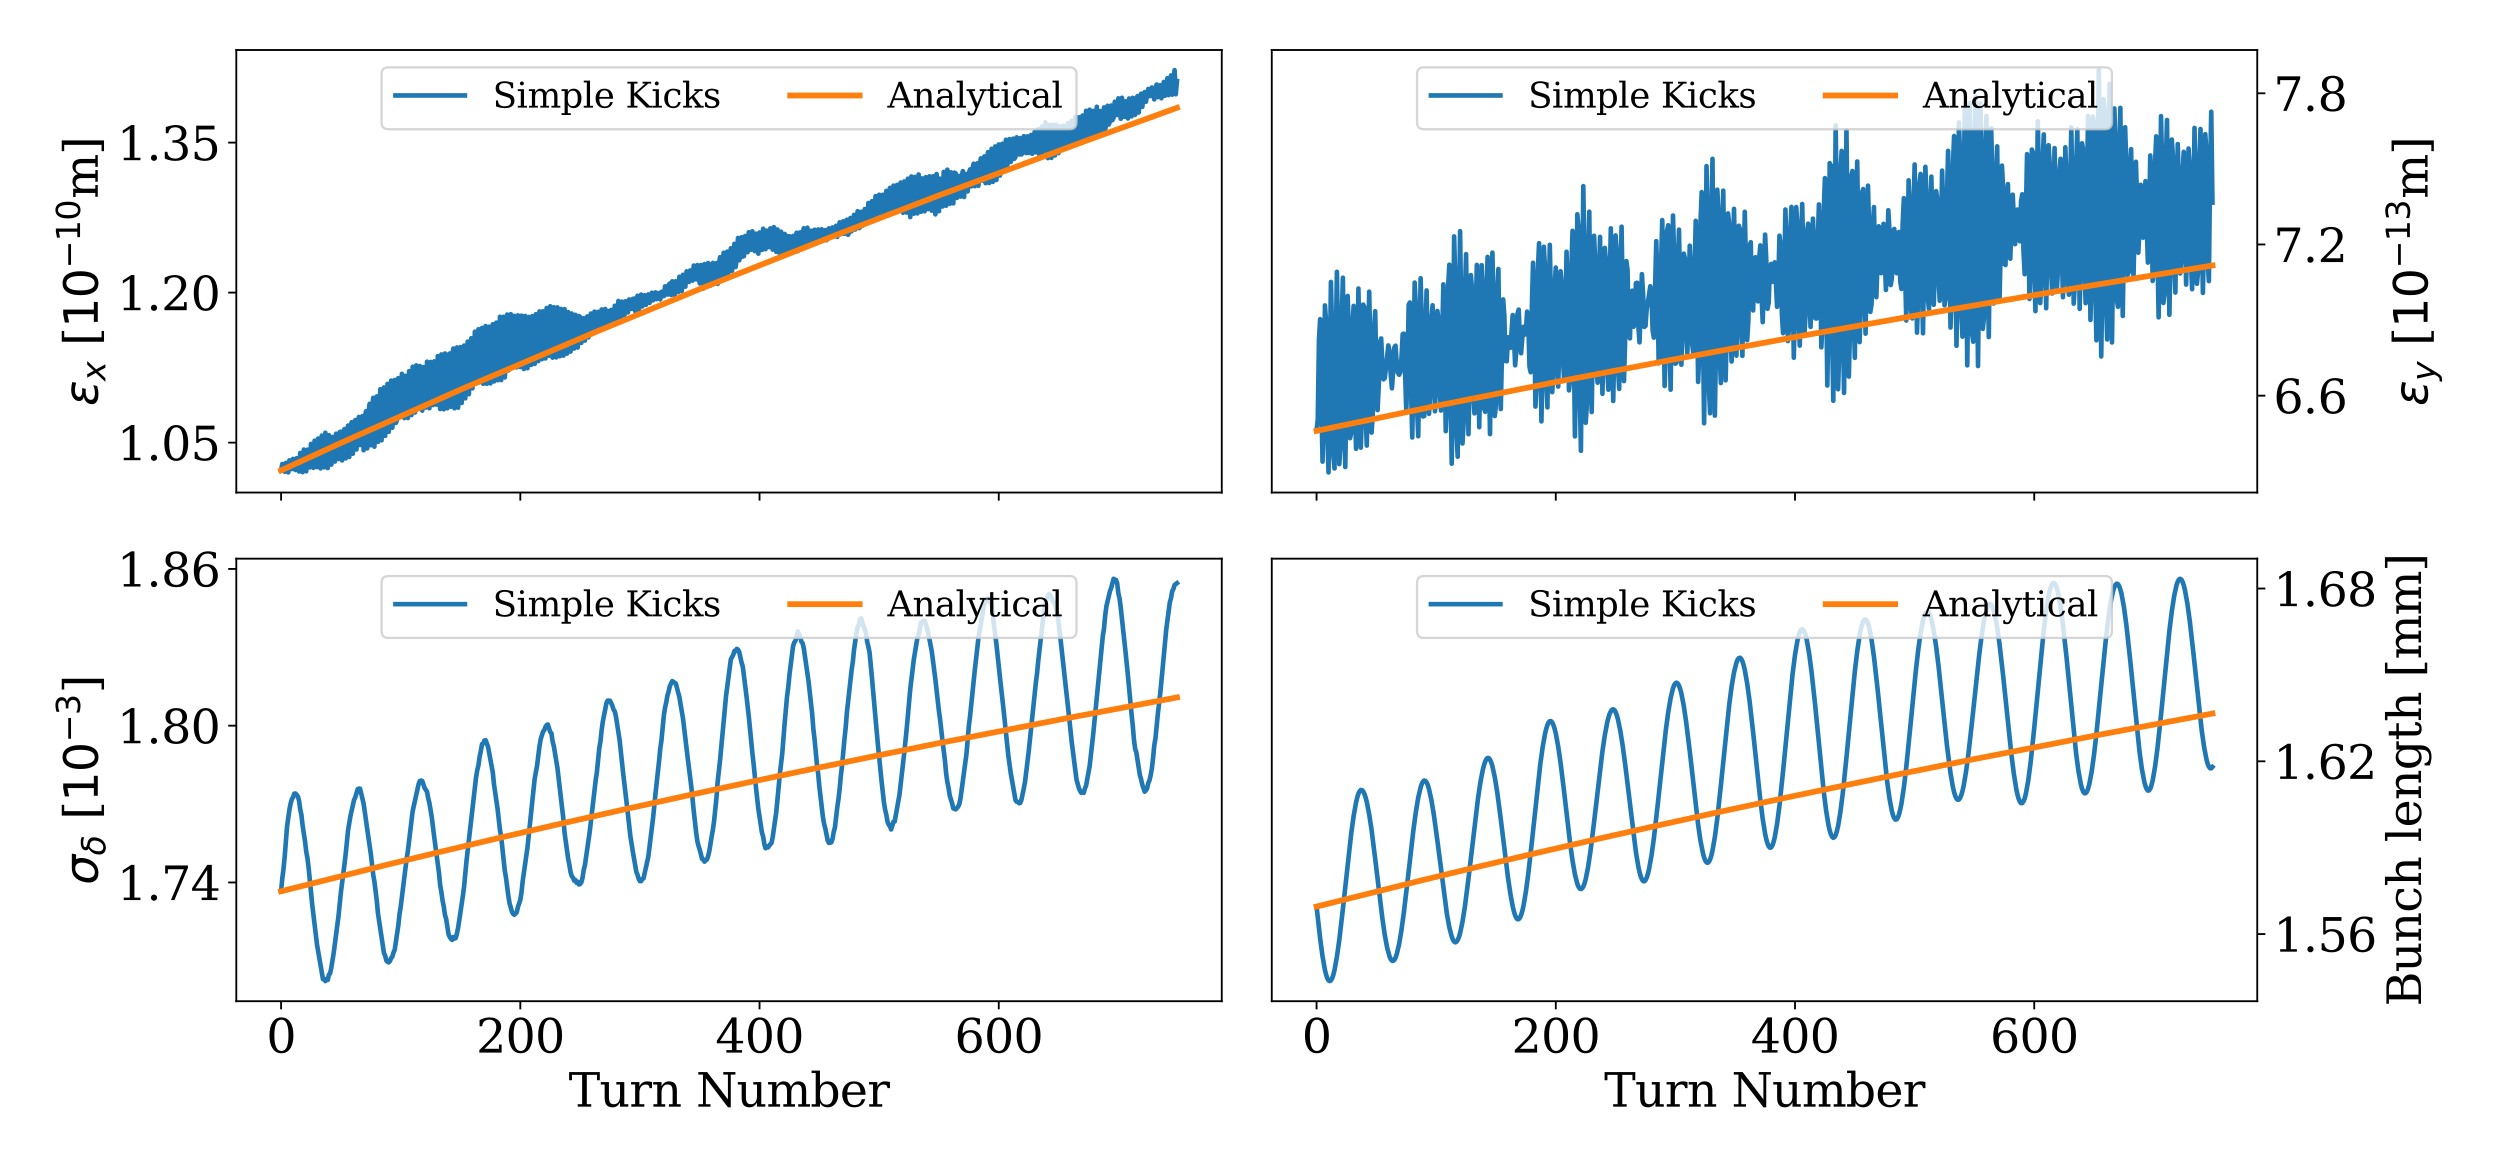 <?xml version="1.0" encoding="utf-8" standalone="no"?>
<!DOCTYPE svg PUBLIC "-//W3C//DTD SVG 1.1//EN"
  "http://www.w3.org/Graphics/SVG/1.1/DTD/svg11.dtd">
<svg xmlns:xlink="http://www.w3.org/1999/xlink" width="1080pt" height="504pt" viewBox="0 0 1080 504" xmlns="http://www.w3.org/2000/svg" version="1.1">
 <defs>
  <style type="text/css">*{stroke-linejoin: round; stroke-linecap: butt}</style>
 </defs>
 <g id="figure_1">
  <g id="patch_1">
   <path d="M 0 504 
L 1080 504 
L 1080 0 
L 0 0 
z
" style="fill: #ffffff"/>
  </g>
  <g id="axes_1">
   <g id="patch_2">
    <path d="M 102.08 212.77 
L 527.805 212.77 
L 527.805 21.6 
L 102.08 21.6 
z
" style="fill: #ffffff"/>
   </g>
   <g id="matplotlib.axis_1">
    <g id="xtick_1">
     <g id="line2d_1">
      <defs>
       <path id="m8519530cd3" d="M 0 0 
L 0 3.5 
" style="stroke: #000000; stroke-width: 0.8"/>
      </defs>
      <g>
       <use xlink:href="#m8519530cd3" x="121.431" y="212.77" style="stroke: #000000; stroke-width: 0.8"/>
      </g>
     </g>
    </g>
    <g id="xtick_2">
     <g id="line2d_2">
      <g>
       <use xlink:href="#m8519530cd3" x="224.775" y="212.77" style="stroke: #000000; stroke-width: 0.8"/>
      </g>
     </g>
    </g>
    <g id="xtick_3">
     <g id="line2d_3">
      <g>
       <use xlink:href="#m8519530cd3" x="328.119" y="212.77" style="stroke: #000000; stroke-width: 0.8"/>
      </g>
     </g>
    </g>
    <g id="xtick_4">
     <g id="line2d_4">
      <g>
       <use xlink:href="#m8519530cd3" x="431.463" y="212.77" style="stroke: #000000; stroke-width: 0.8"/>
      </g>
     </g>
    </g>
   </g>
   <g id="matplotlib.axis_2">
    <g id="ytick_1">
     <g id="line2d_5">
      <defs>
       <path id="me08c43f69d" d="M 0 0 
L -3.5 0 
" style="stroke: #000000; stroke-width: 0.8"/>
      </defs>
      <g>
       <use xlink:href="#me08c43f69d" x="102.08" y="191.215" style="stroke: #000000; stroke-width: 0.8"/>
      </g>
     </g>
     <g id="text_1">
      <!-- 1.05 -->
      <g transform="translate(50.549 198.813) scale(0.2 -0.2)">
       <defs>
        <path id="DejaVuSerif-31" d="M 909 0 
L 909 331 
L 1722 331 
L 1722 4213 
L 781 3603 
L 781 4013 
L 1919 4750 
L 2350 4750 
L 2350 331 
L 3163 331 
L 3163 0 
L 909 0 
z
" transform="scale(0.016)"/>
        <path id="DejaVuSerif-2e" d="M 603 325 
Q 603 500 722 622 
Q 841 744 1019 744 
Q 1191 744 1312 622 
Q 1434 500 1434 325 
Q 1434 153 1312 31 
Q 1191 -91 1019 -91 
Q 841 -91 722 29 
Q 603 150 603 325 
z
" transform="scale(0.016)"/>
        <path id="DejaVuSerif-30" d="M 2034 219 
Q 2513 219 2750 744 
Q 2988 1269 2988 2328 
Q 2988 3391 2750 3916 
Q 2513 4441 2034 4441 
Q 1556 4441 1318 3916 
Q 1081 3391 1081 2328 
Q 1081 1269 1318 744 
Q 1556 219 2034 219 
z
M 2034 -91 
Q 1275 -91 848 546 
Q 422 1184 422 2328 
Q 422 3475 848 4112 
Q 1275 4750 2034 4750 
Q 2797 4750 3222 4112 
Q 3647 3475 3647 2328 
Q 3647 1184 3222 546 
Q 2797 -91 2034 -91 
z
" transform="scale(0.016)"/>
        <path id="DejaVuSerif-35" d="M 3219 4666 
L 3219 4153 
L 1081 4153 
L 1081 2816 
Q 1244 2928 1461 2984 
Q 1678 3041 1947 3041 
Q 2703 3041 3140 2622 
Q 3578 2203 3578 1478 
Q 3578 738 3136 323 
Q 2694 -91 1894 -91 
Q 1572 -91 1234 -12 
Q 897 66 544 225 
L 544 1131 
L 897 1131 
Q 925 688 1179 453 
Q 1434 219 1894 219 
Q 2388 219 2653 544 
Q 2919 869 2919 1478 
Q 2919 2084 2655 2407 
Q 2391 2731 1894 2731 
Q 1613 2731 1398 2631 
Q 1184 2531 1019 2322 
L 750 2322 
L 750 4666 
L 3219 4666 
z
" transform="scale(0.016)"/>
       </defs>
       <use xlink:href="#DejaVuSerif-31"/>
       <use xlink:href="#DejaVuSerif-2e" x="63.623"/>
       <use xlink:href="#DejaVuSerif-30" x="95.41"/>
       <use xlink:href="#DejaVuSerif-35" x="159.033"/>
      </g>
     </g>
    </g>
    <g id="ytick_2">
     <g id="line2d_6">
      <g>
       <use xlink:href="#me08c43f69d" x="102.08" y="126.413" style="stroke: #000000; stroke-width: 0.8"/>
      </g>
     </g>
     <g id="text_2">
      <!-- 1.20 -->
      <g transform="translate(50.549 134.012) scale(0.2 -0.2)">
       <defs>
        <path id="DejaVuSerif-32" d="M 819 3553 
L 469 3553 
L 469 4384 
Q 803 4563 1142 4656 
Q 1481 4750 1806 4750 
Q 2534 4750 2956 4397 
Q 3378 4044 3378 3438 
Q 3378 2753 2422 1800 
Q 2347 1728 2309 1691 
L 1131 513 
L 3078 513 
L 3078 1088 
L 3444 1088 
L 3444 0 
L 434 0 
L 434 341 
L 1850 1753 
Q 2319 2222 2519 2614 
Q 2719 3006 2719 3438 
Q 2719 3909 2473 4175 
Q 2228 4441 1797 4441 
Q 1350 4441 1106 4219 
Q 863 3997 819 3553 
z
" transform="scale(0.016)"/>
       </defs>
       <use xlink:href="#DejaVuSerif-31"/>
       <use xlink:href="#DejaVuSerif-2e" x="63.623"/>
       <use xlink:href="#DejaVuSerif-32" x="95.41"/>
       <use xlink:href="#DejaVuSerif-30" x="159.033"/>
      </g>
     </g>
    </g>
    <g id="ytick_3">
     <g id="line2d_7">
      <g>
       <use xlink:href="#me08c43f69d" x="102.08" y="61.612" style="stroke: #000000; stroke-width: 0.8"/>
      </g>
     </g>
     <g id="text_3">
      <!-- 1.35 -->
      <g transform="translate(50.549 69.21) scale(0.2 -0.2)">
       <defs>
        <path id="DejaVuSerif-33" d="M 622 4469 
Q 988 4606 1323 4678 
Q 1659 4750 1953 4750 
Q 2638 4750 3022 4454 
Q 3406 4159 3406 3634 
Q 3406 3213 3140 2930 
Q 2875 2647 2388 2547 
Q 2963 2466 3280 2130 
Q 3597 1794 3597 1259 
Q 3597 606 3158 257 
Q 2719 -91 1894 -91 
Q 1528 -91 1179 -12 
Q 831 66 488 225 
L 488 1131 
L 838 1131 
Q 869 681 1141 450 
Q 1413 219 1906 219 
Q 2384 219 2661 495 
Q 2938 772 2938 1253 
Q 2938 1803 2653 2086 
Q 2369 2369 1819 2369 
L 1522 2369 
L 1522 2688 
L 1678 2688 
Q 2225 2688 2498 2914 
Q 2772 3141 2772 3597 
Q 2772 4006 2547 4223 
Q 2322 4441 1900 4441 
Q 1478 4441 1245 4241 
Q 1013 4041 972 3647 
L 622 3647 
L 622 4469 
z
" transform="scale(0.016)"/>
       </defs>
       <use xlink:href="#DejaVuSerif-31"/>
       <use xlink:href="#DejaVuSerif-2e" x="63.623"/>
       <use xlink:href="#DejaVuSerif-33" x="95.41"/>
       <use xlink:href="#DejaVuSerif-35" x="159.033"/>
      </g>
     </g>
    </g>
    <g id="text_4">
     <!-- $\varepsilon_x$ [$10^{-10}$m] -->
     <g transform="translate(42.389 175.385) rotate(-90) scale(0.2 -0.2)">
      <defs>
       <path id="DejaVuSans-Oblique-3b5" d="M 1263 1888 
Q 925 1963 778 2166 
Q 669 2309 669 2503 
Q 669 3034 1175 3344 
Q 1575 3588 2188 3588 
Q 2425 3588 2684 3550 
Q 2944 3513 3234 3438 
L 3134 2916 
Q 2847 3006 2606 3047 
Q 2359 3088 2138 3088 
Q 1766 3088 1522 2944 
Q 1228 2772 1228 2522 
Q 1228 2356 1381 2241 
Q 1563 2103 1925 2103 
L 2409 2103 
L 2319 1628 
L 1856 1628 
Q 1425 1628 1172 1469 
Q 828 1253 828 916 
Q 828 703 1013 563 
Q 1244 388 1716 388 
Q 2006 388 2284 444 
Q 2563 503 2806 619 
L 2700 84 
Q 2403 -3 2131 -47 
Q 1859 -91 1609 -91 
Q 866 -91 516 194 
Q 250 413 250 781 
Q 250 1278 600 1584 
Q 859 1813 1263 1888 
z
" transform="scale(0.016)"/>
       <path id="DejaVuSans-Oblique-78" d="M 3841 3500 
L 2234 1784 
L 3219 0 
L 2559 0 
L 1819 1388 
L 531 0 
L -166 0 
L 1556 1844 
L 641 3500 
L 1300 3500 
L 1972 2234 
L 3144 3500 
L 3841 3500 
z
" transform="scale(0.016)"/>
       <path id="DejaVuSerif-20" transform="scale(0.016)"/>
       <path id="DejaVuSerif-5b" d="M 550 4863 
L 2003 4863 
L 2003 4531 
L 1147 4531 
L 1147 -513 
L 2003 -513 
L 2003 -844 
L 550 -844 
L 550 4863 
z
" transform="scale(0.016)"/>
       <path id="DejaVuSans-31" d="M 794 531 
L 1825 531 
L 1825 4091 
L 703 3866 
L 703 4441 
L 1819 4666 
L 2450 4666 
L 2450 531 
L 3481 531 
L 3481 0 
L 794 0 
L 794 531 
z
" transform="scale(0.016)"/>
       <path id="DejaVuSans-30" d="M 2034 4250 
Q 1547 4250 1301 3770 
Q 1056 3291 1056 2328 
Q 1056 1369 1301 889 
Q 1547 409 2034 409 
Q 2525 409 2770 889 
Q 3016 1369 3016 2328 
Q 3016 3291 2770 3770 
Q 2525 4250 2034 4250 
z
M 2034 4750 
Q 2819 4750 3233 4129 
Q 3647 3509 3647 2328 
Q 3647 1150 3233 529 
Q 2819 -91 2034 -91 
Q 1250 -91 836 529 
Q 422 1150 422 2328 
Q 422 3509 836 4129 
Q 1250 4750 2034 4750 
z
" transform="scale(0.016)"/>
       <path id="DejaVuSans-2212" d="M 678 2272 
L 4684 2272 
L 4684 1741 
L 678 1741 
L 678 2272 
z
" transform="scale(0.016)"/>
       <path id="DejaVuSerif-6d" d="M 3316 2675 
Q 3481 3041 3739 3227 
Q 3997 3413 4341 3413 
Q 4863 3413 5119 3089 
Q 5375 2766 5375 2113 
L 5375 331 
L 5894 331 
L 5894 0 
L 4300 0 
L 4300 331 
L 4800 331 
L 4800 2047 
Q 4800 2556 4650 2772 
Q 4500 2988 4153 2988 
Q 3769 2988 3567 2697 
Q 3366 2406 3366 1850 
L 3366 331 
L 3866 331 
L 3866 0 
L 2291 0 
L 2291 331 
L 2791 331 
L 2791 2069 
Q 2791 2566 2641 2777 
Q 2491 2988 2144 2988 
Q 1759 2988 1557 2697 
Q 1356 2406 1356 1850 
L 1356 331 
L 1856 331 
L 1856 0 
L 263 0 
L 263 331 
L 781 331 
L 781 2994 
L 231 2994 
L 231 3322 
L 1356 3322 
L 1356 2731 
Q 1516 3063 1762 3238 
Q 2009 3413 2322 3413 
Q 2709 3413 2968 3220 
Q 3228 3028 3316 2675 
z
" transform="scale(0.016)"/>
       <path id="DejaVuSerif-5d" d="M 1947 4863 
L 1947 -844 
L 494 -844 
L 494 -513 
L 1350 -513 
L 1350 4531 
L 494 4531 
L 494 4863 
L 1947 4863 
z
" transform="scale(0.016)"/>
      </defs>
      <use xlink:href="#DejaVuSans-Oblique-3b5" transform="translate(0 0.766)"/>
      <use xlink:href="#DejaVuSans-Oblique-78" transform="translate(54.053 -15.641) scale(0.7)"/>
      <use xlink:href="#DejaVuSerif-20" transform="translate(98.213 0.766)"/>
      <use xlink:href="#DejaVuSerif-5b" transform="translate(130 0.766)"/>
      <use xlink:href="#DejaVuSans-31" transform="translate(169.014 0.766)"/>
      <use xlink:href="#DejaVuSans-30" transform="translate(232.637 0.766)"/>
      <use xlink:href="#DejaVuSans-2212" transform="translate(297.217 39.047) scale(0.7)"/>
      <use xlink:href="#DejaVuSans-31" transform="translate(355.869 39.047) scale(0.7)"/>
      <use xlink:href="#DejaVuSans-30" transform="translate(400.405 39.047) scale(0.7)"/>
      <use xlink:href="#DejaVuSerif-6d" transform="translate(447.676 0.766)"/>
      <use xlink:href="#DejaVuSerif-5d" transform="translate(542.5 0.766)"/>
     </g>
    </g>
   </g>
   <g id="line2d_8">
    <path d="M 121.431 203.207 
L 121.948 200.449 
L 122.465 201.439 
L 122.981 203.792 
L 123.498 199.955 
L 124.015 201.266 
L 124.531 204.08 
L 125.048 198.84 
L 125.565 201.554 
L 126.082 202.646 
L 126.598 198.256 
L 127.115 201.801 
L 127.632 203.059 
L 128.148 197.953 
L 129.182 203.682 
L 129.699 195.688 
L 130.732 203.97 
L 131.249 194.203 
L 132.282 203.615 
L 132.799 194.259 
L 133.832 201.93 
L 134.349 191.776 
L 135.383 202.102 
L 135.899 190.377 
L 136.933 201.797 
L 137.449 189.447 
L 137.966 194.807 
L 138.483 202.363 
L 139 188.183 
L 139.516 193.731 
L 140.033 201.859 
L 140.55 186.94 
L 141.066 193.021 
L 141.583 202.201 
L 142.1 187.992 
L 142.617 189.823 
L 143.133 200.708 
L 143.65 188.772 
L 144.167 190.197 
L 144.684 199.393 
L 145.2 187.38 
L 145.717 188.057 
L 146.234 198.306 
L 146.75 186.649 
L 147.267 186.51 
L 147.784 198.914 
L 148.301 186.563 
L 148.817 185.358 
L 149.334 198.029 
L 149.851 186.133 
L 150.367 183.85 
L 150.884 197.424 
L 151.401 184.857 
L 151.918 182.391 
L 152.434 195.997 
L 152.951 184.579 
L 153.468 181.478 
L 153.984 194.186 
L 154.501 183.457 
L 155.018 180.141 
L 155.535 192.253 
L 156.051 181.712 
L 156.568 179.757 
L 157.085 194.511 
L 157.601 180.335 
L 158.118 177.643 
L 158.635 193.685 
L 159.152 178.467 
L 159.668 174.459 
L 160.185 192.356 
L 160.702 177.596 
L 161.219 171.859 
L 161.735 192.968 
L 162.252 176.855 
L 162.769 171.227 
L 163.285 190.888 
L 163.802 176.17 
L 164.319 168.143 
L 164.836 190.212 
L 165.352 177.187 
L 165.869 167.397 
L 166.386 188.321 
L 167.419 165.837 
L 167.936 186.559 
L 168.453 178.327 
L 168.969 164.421 
L 169.486 184.798 
L 170.003 179.814 
L 170.519 164.155 
L 171.036 182.707 
L 171.553 181.292 
L 172.07 163.355 
L 172.586 180.188 
L 173.103 180.042 
L 173.62 161.504 
L 174.137 178.733 
L 174.653 180.599 
L 175.17 162.366 
L 175.687 177.57 
L 176.203 180.581 
L 176.72 160.345 
L 177.237 175.552 
L 177.754 179.303 
L 178.27 158.438 
L 178.787 173.15 
L 179.304 178.181 
L 179.82 157.842 
L 180.337 171.144 
L 180.854 176.29 
L 181.371 158.123 
L 181.887 169.971 
L 182.404 177.403 
L 182.921 158.595 
L 183.437 169.1 
L 183.954 176.05 
L 184.471 156.254 
L 184.988 167.978 
L 185.504 176.368 
L 186.021 156.363 
L 187.054 174.979 
L 187.571 156.112 
L 188.088 164.433 
L 188.605 174.818 
L 189.121 153.847 
L 189.638 161.472 
L 190.155 176.69 
L 190.672 153.102 
L 191.188 158.698 
L 191.705 176.813 
L 192.222 152.707 
L 192.738 155.519 
L 193.255 176.371 
L 193.772 153.16 
L 194.289 152.713 
L 194.805 175.734 
L 195.322 153.507 
L 195.839 150.572 
L 196.355 176.387 
L 196.872 155.352 
L 197.389 150.089 
L 197.906 176.108 
L 198.422 157.184 
L 198.939 149.966 
L 199.456 174.069 
L 199.972 156.98 
L 200.489 149.295 
L 201.006 172.093 
L 201.523 157.227 
L 202.039 147.567 
L 202.556 170.296 
L 203.589 146.122 
L 204.106 167.772 
L 204.623 157.49 
L 205.14 143.294 
L 205.656 165.362 
L 206.173 155.12 
L 206.69 142.242 
L 207.207 165.072 
L 208.24 141.669 
L 208.757 165.796 
L 209.273 155.279 
L 209.79 140.865 
L 210.307 165.797 
L 211.34 141.125 
L 211.857 165.62 
L 212.374 154.583 
L 212.89 140.069 
L 213.407 164.795 
L 213.924 155.18 
L 214.441 139.383 
L 214.957 164.251 
L 215.474 154.396 
L 215.991 136.842 
L 216.507 164.191 
L 217.024 155.334 
L 217.541 136.863 
L 218.058 163.046 
L 218.574 156.811 
L 219.091 135.903 
L 219.608 160.035 
L 220.125 156.739 
L 220.641 135.725 
L 221.158 157.704 
L 221.675 156.148 
L 222.191 136.453 
L 222.708 155.562 
L 223.225 158.697 
L 223.742 136.241 
L 224.258 154.46 
L 224.775 158.525 
L 225.292 136.357 
L 225.808 152.212 
L 226.325 159.393 
L 226.842 136.482 
L 227.359 151.109 
L 227.875 159.051 
L 228.392 136.929 
L 228.909 149.031 
L 229.425 157.644 
L 229.942 136.58 
L 230.976 157.217 
L 231.492 135.745 
L 232.526 156.03 
L 233.042 134.546 
L 234.076 155.163 
L 234.593 134.478 
L 235.109 146.34 
L 235.626 154.834 
L 236.143 133.07 
L 236.66 145.356 
L 237.176 153.676 
L 237.693 132.312 
L 238.726 154.506 
L 239.243 132.741 
L 240.277 154.38 
L 240.793 132.773 
L 241.827 153.891 
L 242.343 133.469 
L 243.377 153.635 
L 243.894 133.532 
L 244.927 152.774 
L 245.444 134.832 
L 245.96 141.603 
L 246.477 151.896 
L 246.994 135.442 
L 247.511 138.285 
L 248.027 150.576 
L 248.544 135.999 
L 249.061 138.558 
L 249.578 150.134 
L 250.094 136.501 
L 250.611 136.937 
L 251.128 148.131 
L 251.644 137.765 
L 252.161 137.459 
L 252.678 147.136 
L 253.195 140.086 
L 253.711 136.683 
L 254.228 145.705 
L 255.261 135.447 
L 255.778 144.213 
L 256.295 140.008 
L 256.812 134.624 
L 257.328 143.244 
L 258.362 134.732 
L 258.878 142.772 
L 259.395 136.417 
L 259.912 133.69 
L 260.429 141.284 
L 260.945 136.42 
L 261.462 133.476 
L 261.979 140.493 
L 262.495 135.305 
L 263.012 134.368 
L 263.529 140.266 
L 264.046 133.898 
L 264.562 134.648 
L 265.079 138.692 
L 265.596 132.081 
L 266.113 133.742 
L 266.629 137.665 
L 267.146 130.025 
L 267.663 132.399 
L 268.179 137.34 
L 268.696 130.288 
L 269.213 130.811 
L 269.73 136.256 
L 270.246 130.144 
L 270.763 130.607 
L 271.28 134.954 
L 271.796 129.375 
L 272.313 129.764 
L 272.83 133.429 
L 273.347 129.158 
L 273.863 128.989 
L 274.38 134.397 
L 274.897 129.246 
L 275.413 127.763 
L 275.93 134.322 
L 276.447 129.593 
L 276.964 127.264 
L 277.48 132.382 
L 277.997 129.422 
L 278.514 127.55 
L 279.031 131.726 
L 279.547 129.908 
L 280.064 127.191 
L 280.581 130.865 
L 281.097 129.841 
L 281.614 126.464 
L 282.131 129.726 
L 282.648 128.589 
L 283.164 126.316 
L 283.681 129.246 
L 284.198 126.613 
L 284.714 126.8 
L 285.231 129.353 
L 285.748 126.036 
L 286.265 126.854 
L 286.781 127.936 
L 287.298 123.713 
L 287.815 124.035 
L 288.331 127.27 
L 288.848 123.011 
L 289.365 122.475 
L 289.882 127.437 
L 290.398 121.54 
L 290.915 121.738 
L 291.432 127.512 
L 291.948 121.526 
L 292.465 121.733 
L 292.982 126.183 
L 293.499 119.549 
L 294.015 120.749 
L 294.532 125.844 
L 295.049 118.702 
L 295.566 120.585 
L 296.082 123.842 
L 296.599 117.229 
L 297.116 120.366 
L 297.632 121.794 
L 298.149 116.833 
L 298.666 120.813 
L 299.183 121.227 
L 299.699 114.726 
L 300.216 118.995 
L 300.733 120.68 
L 301.249 114.53 
L 302.283 122.428 
L 302.8 114.496 
L 303.316 117.321 
L 303.833 124.609 
L 304.35 114.072 
L 304.866 116.342 
L 305.383 123.862 
L 305.9 113.625 
L 306.417 115.102 
L 306.933 123.321 
L 307.45 114.237 
L 307.967 113.569 
L 308.484 122.39 
L 309 114.428 
L 309.517 113.664 
L 310.034 122.642 
L 310.55 114.104 
L 311.067 111.106 
L 311.584 120.721 
L 312.101 114.029 
L 312.617 109.193 
L 313.134 120.046 
L 314.167 108.707 
L 314.684 117.827 
L 315.201 111.711 
L 315.718 107.261 
L 316.234 117.037 
L 316.751 112.057 
L 317.268 105.341 
L 317.784 115.354 
L 318.301 111.403 
L 318.818 102.801 
L 319.335 112.464 
L 319.851 110.506 
L 320.368 102.482 
L 320.885 110.859 
L 321.401 110.627 
L 321.918 101.961 
L 322.435 107.966 
L 322.952 108.955 
L 323.468 100.332 
L 323.985 107.556 
L 324.502 107.891 
L 325.019 99.913 
L 325.535 107.491 
L 326.052 108.451 
L 326.569 100.954 
L 327.085 107.98 
L 327.602 109.569 
L 328.119 100.443 
L 328.636 105.913 
L 329.152 107.975 
L 329.669 98.831 
L 330.186 105.107 
L 330.702 107.655 
L 331.219 99.606 
L 331.736 104.156 
L 332.253 106.767 
L 332.769 98.673 
L 333.803 107.836 
L 334.319 98.122 
L 334.836 102.9 
L 335.353 108.819 
L 335.87 99.136 
L 336.386 102.633 
L 336.903 109.512 
L 337.42 100.09 
L 337.937 102.318 
L 338.453 109.375 
L 338.97 101.058 
L 339.487 101.838 
L 340.003 109.125 
L 340.52 102.088 
L 341.037 102.083 
L 341.554 108.615 
L 342.07 103.202 
L 342.587 101.939 
L 343.104 106.846 
L 343.62 102.218 
L 344.137 100.544 
L 344.654 108.448 
L 345.171 103.343 
L 345.687 100.365 
L 346.204 107.125 
L 346.721 101.098 
L 347.237 98.61 
L 347.754 105.058 
L 348.271 100.673 
L 348.788 98.374 
L 349.304 104.875 
L 350.338 99.684 
L 350.854 105.023 
L 351.371 103.473 
L 351.888 99.251 
L 352.405 103.382 
L 352.921 103.255 
L 353.438 99.132 
L 353.955 103.164 
L 354.472 103.568 
L 354.988 99.041 
L 355.505 102.212 
L 356.022 101.853 
L 356.538 99.412 
L 357.055 103.758 
L 358.089 98.645 
L 358.605 102.435 
L 359.122 99.534 
L 359.639 98.255 
L 360.155 101.642 
L 360.672 99.914 
L 361.189 97.549 
L 361.706 102.333 
L 362.739 96.059 
L 363.256 101.149 
L 363.772 100.361 
L 364.289 95.593 
L 364.806 100.999 
L 365.323 100.156 
L 365.839 94.912 
L 366.356 101.418 
L 366.873 100.416 
L 367.39 94.175 
L 367.906 99.862 
L 368.423 98.224 
L 368.94 92.823 
L 369.456 99.153 
L 369.973 97.875 
L 370.49 91.253 
L 371.007 98.554 
L 371.523 98.264 
L 372.04 91.457 
L 372.557 97.486 
L 373.073 97.079 
L 373.59 90.293 
L 374.107 96.251 
L 374.624 95.489 
L 375.14 87.72 
L 375.657 94.586 
L 376.174 93.879 
L 376.69 86.921 
L 377.207 94.687 
L 377.724 93.01 
L 378.241 84.724 
L 378.757 92.733 
L 379.274 92.39 
L 379.791 84.131 
L 380.307 91.618 
L 380.824 92.04 
L 381.341 84.146 
L 381.858 91.166 
L 382.374 92.701 
L 382.891 82.465 
L 383.408 90.059 
L 383.925 90.84 
L 384.441 81.184 
L 384.958 91.049 
L 385.475 91.89 
L 385.991 80.203 
L 386.508 89.769 
L 387.025 90.751 
L 387.542 79.878 
L 388.058 89.334 
L 388.575 90.996 
L 389.092 78.855 
L 389.608 88.608 
L 390.125 91.912 
L 390.642 78.385 
L 391.159 86.891 
L 391.675 91.825 
L 392.192 77.188 
L 393.225 93.773 
L 393.742 76.241 
L 394.776 92.321 
L 395.292 76.422 
L 395.809 82.469 
L 396.326 92.183 
L 396.843 75.383 
L 397.359 81.048 
L 397.876 91.478 
L 398.393 77.064 
L 398.909 81.451 
L 399.426 91.285 
L 399.943 76.542 
L 400.46 80.547 
L 400.976 90.332 
L 401.493 76.161 
L 402.01 80.535 
L 402.526 91.008 
L 403.043 76.154 
L 403.56 80.433 
L 404.077 92.596 
L 404.593 75.188 
L 405.11 79.099 
L 405.627 91.268 
L 406.143 77.19 
L 406.66 77.422 
L 407.177 89.2 
L 407.694 74.261 
L 408.21 77.052 
L 408.727 88.873 
L 409.244 73.312 
L 409.76 76.111 
L 410.277 88.056 
L 410.794 74.436 
L 411.311 76.265 
L 411.827 87.851 
L 412.344 74.578 
L 412.861 74.89 
L 413.378 85.483 
L 413.894 76.075 
L 414.411 76.008 
L 414.928 84.923 
L 415.444 76.01 
L 415.961 73.917 
L 416.478 85.106 
L 416.995 75.463 
L 417.511 75.14 
L 418.028 82.69 
L 418.545 74.871 
L 419.061 73.191 
L 419.578 80.518 
L 420.095 72.879 
L 420.612 70.725 
L 421.128 80.439 
L 421.645 72.37 
L 422.162 70.563 
L 422.678 80.248 
L 423.195 71.442 
L 423.712 68.413 
L 424.229 78.058 
L 424.745 70.439 
L 425.262 67.565 
L 425.779 79.12 
L 426.296 70.101 
L 426.812 65.713 
L 427.329 79.054 
L 428.362 64.291 
L 428.879 78.571 
L 429.396 72.897 
L 429.913 63.273 
L 430.429 77.747 
L 430.946 72.649 
L 431.463 62.417 
L 431.979 75.836 
L 432.496 72.08 
L 433.013 62.08 
L 433.53 73.508 
L 434.046 69.236 
L 434.563 60.368 
L 435.08 71.767 
L 435.596 68.996 
L 436.113 60.117 
L 436.63 69.959 
L 437.147 68.288 
L 437.663 59.904 
L 438.18 68.6 
L 438.697 67.784 
L 439.213 59.33 
L 439.73 66.355 
L 440.247 66.715 
L 440.764 59.668 
L 441.28 66.73 
L 441.797 65.97 
L 442.314 58.837 
L 442.831 65.747 
L 443.347 66.105 
L 443.864 58.898 
L 444.381 66.078 
L 444.897 65.84 
L 445.414 58.301 
L 445.931 66.429 
L 446.448 64.982 
L 446.964 56.931 
L 447.481 65.831 
L 447.998 65.683 
L 448.514 55.787 
L 449.031 66.896 
L 449.548 66.174 
L 450.065 54.652 
L 450.581 64.054 
L 451.098 66.34 
L 451.615 52.847 
L 452.131 62.227 
L 452.648 68.299 
L 453.165 54.006 
L 454.198 68.195 
L 454.715 53.857 
L 455.232 59.373 
L 455.748 67.15 
L 456.265 53.863 
L 456.782 57.729 
L 457.299 66.129 
L 457.815 54.623 
L 458.332 56.994 
L 458.849 64.383 
L 459.366 54.387 
L 459.882 54.51 
L 460.399 64.1 
L 460.916 54.891 
L 461.432 53.165 
L 461.949 62.176 
L 462.466 54.934 
L 462.983 52.156 
L 463.499 61.569 
L 464.016 54.538 
L 464.533 50.469 
L 465.049 60.55 
L 465.566 56.119 
L 466.083 50.657 
L 466.6 60.39 
L 467.116 56.72 
L 467.633 49.95 
L 468.15 59.947 
L 468.666 55.932 
L 469.183 47.885 
L 469.7 60.144 
L 470.217 55.009 
L 470.733 47.393 
L 471.25 59.563 
L 471.767 54.485 
L 472.284 47.919 
L 472.8 59.332 
L 473.834 46.119 
L 474.35 57.786 
L 474.867 53.825 
L 475.384 48.001 
L 475.901 56.62 
L 476.417 52.91 
L 476.934 46.397 
L 477.451 56.142 
L 477.967 52.854 
L 478.484 45.688 
L 479.001 53.787 
L 479.518 52.403 
L 480.034 45.591 
L 480.551 51.923 
L 481.068 50.801 
L 481.584 43.948 
L 482.101 49.676 
L 482.618 49.619 
L 483.135 42.485 
L 483.651 47.913 
L 484.168 51.299 
L 484.685 42.24 
L 485.201 45.205 
L 485.718 50.487 
L 486.235 43.777 
L 486.752 44.895 
L 487.268 51.173 
L 487.785 42.546 
L 488.302 43.738 
L 488.819 50.286 
L 489.335 42.268 
L 489.852 42.575 
L 490.369 49.598 
L 490.885 42.625 
L 491.402 41.514 
L 491.919 48.614 
L 492.436 42.833 
L 492.952 40.485 
L 493.469 46.169 
L 493.986 41.992 
L 494.502 39.792 
L 495.019 43.953 
L 496.053 38.445 
L 496.569 41.494 
L 497.086 41.443 
L 497.603 37.802 
L 498.119 39.548 
L 498.636 42.937 
L 499.153 38.201 
L 499.67 36.52 
L 500.186 41.943 
L 500.703 37.848 
L 501.22 36.805 
L 501.737 42.436 
L 502.77 35.397 
L 503.287 41.369 
L 503.803 38.219 
L 504.32 33.791 
L 504.837 41.086 
L 505.87 32.598 
L 506.387 40.89 
L 506.904 36.161 
L 507.42 30.29 
L 507.937 40.728 
L 508.454 35.018 
L 508.454 35.018 
" clip-path="url(#p18a7760349)" style="fill: none; stroke: #1f77b4; stroke-width: 2; stroke-linecap: square"/>
   </g>
   <g id="line2d_9">
    <path d="M 121.431 203.207 
L 144.167 192.76 
L 152.951 188.791 
L 199.972 167.856 
L 258.362 142.975 
L 302.8 124.668 
L 364.289 100.312 
L 405.11 84.597 
L 471.25 60.039 
L 504.32 48.069 
L 508.454 46.572 
L 508.454 46.572 
" clip-path="url(#p18a7760349)" style="fill: none; stroke: #ff7f0e; stroke-width: 2.5; stroke-linecap: square"/>
   </g>
   <g id="patch_3">
    <path d="M 102.08 212.77 
L 102.08 21.6 
" style="fill: none; stroke: #000000; stroke-width: 0.8; stroke-linejoin: miter; stroke-linecap: square"/>
   </g>
   <g id="patch_4">
    <path d="M 527.805 212.77 
L 527.805 21.6 
" style="fill: none; stroke: #000000; stroke-width: 0.8; stroke-linejoin: miter; stroke-linecap: square"/>
   </g>
   <g id="patch_5">
    <path d="M 102.08 212.77 
L 527.805 212.77 
" style="fill: none; stroke: #000000; stroke-width: 0.8; stroke-linejoin: miter; stroke-linecap: square"/>
   </g>
   <g id="patch_6">
    <path d="M 102.08 21.6 
L 527.805 21.6 
" style="fill: none; stroke: #000000; stroke-width: 0.8; stroke-linejoin: miter; stroke-linecap: square"/>
   </g>
   <g id="legend_1">
    <g id="patch_7">
     <path d="M 167.838 55.83 
L 462.047 55.83 
Q 465.047 55.83 465.047 52.83 
L 465.047 32.1 
Q 465.047 29.1 462.047 29.1 
L 167.838 29.1 
Q 164.838 29.1 164.838 32.1 
L 164.838 52.83 
Q 164.838 55.83 167.838 55.83 
z
" style="fill: #ffffff; opacity: 0.8; stroke: #cccccc; stroke-linejoin: miter"/>
    </g>
    <g id="line2d_10">
     <path d="M 170.838 41.248 
L 185.838 41.248 
L 200.838 41.248 
" style="fill: none; stroke: #1f77b4; stroke-width: 2; stroke-linecap: square"/>
    </g>
    <g id="text_5">
     <!-- Simple Kicks -->
     <g transform="translate(212.838 46.498) scale(0.15 -0.15)">
      <defs>
       <path id="DejaVuSerif-53" d="M 594 225 
L 594 1288 
L 953 1284 
Q 969 753 1261 498 
Q 1553 244 2150 244 
Q 2706 244 2998 464 
Q 3291 684 3291 1106 
Q 3291 1444 3114 1625 
Q 2938 1806 2369 1978 
L 1753 2163 
Q 1084 2366 811 2669 
Q 538 2972 538 3500 
Q 538 4094 959 4422 
Q 1381 4750 2144 4750 
Q 2469 4750 2856 4679 
Q 3244 4609 3681 4475 
L 3681 3481 
L 3328 3481 
Q 3275 3975 2998 4195 
Q 2722 4416 2156 4416 
Q 1663 4416 1405 4214 
Q 1147 4013 1147 3628 
Q 1147 3294 1340 3103 
Q 1534 2913 2163 2725 
L 2741 2553 
Q 3375 2363 3645 2067 
Q 3916 1772 3916 1275 
Q 3916 597 3481 253 
Q 3047 -91 2188 -91 
Q 1803 -91 1404 -12 
Q 1006 66 594 225 
z
" transform="scale(0.016)"/>
       <path id="DejaVuSerif-69" d="M 622 4353 
Q 622 4497 726 4603 
Q 831 4709 978 4709 
Q 1122 4709 1226 4603 
Q 1331 4497 1331 4353 
Q 1331 4206 1228 4103 
Q 1125 4000 978 4000 
Q 831 4000 726 4103 
Q 622 4206 622 4353 
z
M 1356 331 
L 1900 331 
L 1900 0 
L 231 0 
L 231 331 
L 781 331 
L 781 2988 
L 231 2988 
L 231 3322 
L 1356 3322 
L 1356 331 
z
" transform="scale(0.016)"/>
       <path id="DejaVuSerif-70" d="M 1313 1825 
L 1313 1497 
Q 1313 897 1542 583 
Q 1772 269 2209 269 
Q 2650 269 2876 622 
Q 3103 975 3103 1663 
Q 3103 2353 2876 2703 
Q 2650 3053 2209 3053 
Q 1772 3053 1542 2737 
Q 1313 2422 1313 1825 
z
M 738 2988 
L 184 2988 
L 184 3322 
L 1313 3322 
L 1313 2803 
Q 1481 3116 1742 3264 
Q 2003 3413 2388 3413 
Q 3000 3413 3387 2928 
Q 3775 2444 3775 1663 
Q 3775 881 3387 395 
Q 3000 -91 2388 -91 
Q 2003 -91 1742 57 
Q 1481 206 1313 519 
L 1313 -997 
L 1856 -997 
L 1856 -1331 
L 184 -1331 
L 184 -997 
L 738 -997 
L 738 2988 
z
" transform="scale(0.016)"/>
       <path id="DejaVuSerif-6c" d="M 1313 331 
L 1856 331 
L 1856 0 
L 184 0 
L 184 331 
L 738 331 
L 738 4531 
L 184 4531 
L 184 4863 
L 1313 4863 
L 1313 331 
z
" transform="scale(0.016)"/>
       <path id="DejaVuSerif-65" d="M 3469 1600 
L 991 1600 
L 991 1575 
Q 991 903 1244 561 
Q 1497 219 1991 219 
Q 2369 219 2611 417 
Q 2853 616 2950 1006 
L 3413 1006 
Q 3275 459 2904 184 
Q 2534 -91 1931 -91 
Q 1203 -91 761 389 
Q 319 869 319 1663 
Q 319 2450 753 2931 
Q 1188 3413 1894 3413 
Q 2647 3413 3050 2948 
Q 3453 2484 3469 1600 
z
M 2791 1931 
Q 2772 2513 2545 2808 
Q 2319 3103 1894 3103 
Q 1497 3103 1269 2806 
Q 1041 2509 991 1931 
L 2791 1931 
z
" transform="scale(0.016)"/>
       <path id="DejaVuSerif-4b" d="M 353 0 
L 353 331 
L 947 331 
L 947 4331 
L 353 4331 
L 353 4666 
L 2175 4666 
L 2175 4331 
L 1581 4331 
L 1581 2566 
L 3591 4331 
L 3084 4331 
L 3084 4666 
L 4634 4666 
L 4634 4331 
L 4109 4331 
L 2106 2572 
L 4347 331 
L 4878 331 
L 4878 0 
L 3794 0 
L 1581 2216 
L 1581 331 
L 2175 331 
L 2175 0 
L 353 0 
z
" transform="scale(0.016)"/>
       <path id="DejaVuSerif-63" d="M 3291 997 
Q 3169 466 2822 187 
Q 2475 -91 1925 -91 
Q 1200 -91 759 389 
Q 319 869 319 1663 
Q 319 2459 759 2936 
Q 1200 3413 1925 3413 
Q 2241 3413 2553 3339 
Q 2866 3266 3181 3116 
L 3181 2266 
L 2847 2266 
Q 2781 2703 2561 2903 
Q 2341 3103 1931 3103 
Q 1466 3103 1228 2742 
Q 991 2381 991 1663 
Q 991 944 1227 581 
Q 1463 219 1931 219 
Q 2303 219 2525 412 
Q 2747 606 2828 997 
L 3291 997 
z
" transform="scale(0.016)"/>
       <path id="DejaVuSerif-6b" d="M 1831 0 
L 219 0 
L 219 331 
L 738 331 
L 738 4531 
L 184 4531 
L 184 4863 
L 1313 4863 
L 1313 1697 
L 2713 2988 
L 2234 2988 
L 2234 3322 
L 3738 3322 
L 3738 2988 
L 3169 2988 
L 2181 2075 
L 3444 331 
L 3922 331 
L 3922 0 
L 2284 0 
L 2284 331 
L 2759 331 
L 1766 1697 
L 1313 1275 
L 1313 331 
L 1831 331 
L 1831 0 
z
" transform="scale(0.016)"/>
       <path id="DejaVuSerif-73" d="M 359 184 
L 359 959 
L 691 959 
Q 703 588 923 403 
Q 1144 219 1575 219 
Q 1963 219 2166 364 
Q 2369 509 2369 788 
Q 2369 1006 2220 1140 
Q 2072 1275 1594 1428 
L 1178 1569 
Q 750 1706 558 1912 
Q 366 2119 366 2438 
Q 366 2894 700 3153 
Q 1034 3413 1625 3413 
Q 1888 3413 2178 3344 
Q 2469 3275 2778 3144 
L 2778 2419 
L 2447 2419 
Q 2434 2741 2221 2922 
Q 2009 3103 1644 3103 
Q 1281 3103 1095 2975 
Q 909 2847 909 2591 
Q 909 2381 1050 2254 
Q 1191 2128 1613 1997 
L 2069 1856 
Q 2541 1709 2748 1489 
Q 2956 1269 2956 922 
Q 2956 450 2595 179 
Q 2234 -91 1600 -91 
Q 1278 -91 972 -22 
Q 666 47 359 184 
z
" transform="scale(0.016)"/>
      </defs>
      <use xlink:href="#DejaVuSerif-53"/>
      <use xlink:href="#DejaVuSerif-69" x="68.506"/>
      <use xlink:href="#DejaVuSerif-6d" x="100.488"/>
      <use xlink:href="#DejaVuSerif-70" x="195.312"/>
      <use xlink:href="#DejaVuSerif-6c" x="259.326"/>
      <use xlink:href="#DejaVuSerif-65" x="291.309"/>
      <use xlink:href="#DejaVuSerif-20" x="350.488"/>
      <use xlink:href="#DejaVuSerif-4b" x="382.275"/>
      <use xlink:href="#DejaVuSerif-69" x="456.982"/>
      <use xlink:href="#DejaVuSerif-63" x="488.965"/>
      <use xlink:href="#DejaVuSerif-6b" x="544.971"/>
      <use xlink:href="#DejaVuSerif-73" x="605.566"/>
     </g>
    </g>
    <g id="line2d_11">
     <path d="M 341.369 41.248 
L 356.369 41.248 
L 371.369 41.248 
" style="fill: none; stroke: #ff7f0e; stroke-width: 2.5; stroke-linecap: square"/>
    </g>
    <g id="text_6">
     <!-- Analytical -->
     <g transform="translate(383.369 46.498) scale(0.15 -0.15)">
      <defs>
       <path id="DejaVuSerif-41" d="M 1281 1691 
L 2994 1691 
L 2138 3909 
L 1281 1691 
z
M -38 0 
L -38 331 
L 372 331 
L 2034 4666 
L 2559 4666 
L 4225 331 
L 4684 331 
L 4684 0 
L 2988 0 
L 2988 331 
L 3506 331 
L 3116 1356 
L 1153 1356 
L 763 331 
L 1275 331 
L 1275 0 
L -38 0 
z
" transform="scale(0.016)"/>
       <path id="DejaVuSerif-6e" d="M 263 0 
L 263 331 
L 781 331 
L 781 2988 
L 231 2988 
L 231 3322 
L 1356 3322 
L 1356 2731 
Q 1516 3069 1770 3241 
Q 2025 3413 2363 3413 
Q 2913 3413 3172 3097 
Q 3431 2781 3431 2113 
L 3431 331 
L 3944 331 
L 3944 0 
L 2356 0 
L 2356 331 
L 2853 331 
L 2853 1931 
Q 2853 2541 2703 2767 
Q 2553 2994 2175 2994 
Q 1775 2994 1565 2701 
Q 1356 2409 1356 1850 
L 1356 331 
L 1856 331 
L 1856 0 
L 263 0 
z
" transform="scale(0.016)"/>
       <path id="DejaVuSerif-61" d="M 2547 1044 
L 2547 1747 
L 1806 1747 
Q 1378 1747 1168 1562 
Q 959 1378 959 997 
Q 959 650 1171 447 
Q 1384 244 1747 244 
Q 2106 244 2326 466 
Q 2547 688 2547 1044 
z
M 3122 2075 
L 3122 331 
L 3634 331 
L 3634 0 
L 2547 0 
L 2547 359 
Q 2356 128 2106 18 
Q 1856 -91 1522 -91 
Q 969 -91 644 203 
Q 319 497 319 997 
Q 319 1513 691 1797 
Q 1063 2081 1741 2081 
L 2547 2081 
L 2547 2309 
Q 2547 2688 2317 2895 
Q 2088 3103 1672 3103 
Q 1328 3103 1125 2947 
Q 922 2791 872 2484 
L 575 2484 
L 575 3156 
Q 875 3284 1158 3348 
Q 1441 3413 1709 3413 
Q 2400 3413 2761 3070 
Q 3122 2728 3122 2075 
z
" transform="scale(0.016)"/>
       <path id="DejaVuSerif-79" d="M 1381 -609 
L 1600 -56 
L 359 2988 
L -19 2988 
L -19 3322 
L 1509 3322 
L 1509 2988 
L 978 2988 
L 1913 703 
L 2847 2988 
L 2350 2988 
L 2350 3322 
L 3597 3322 
L 3597 2988 
L 3225 2988 
L 1703 -750 
Q 1547 -1138 1356 -1280 
Q 1166 -1422 819 -1422 
Q 672 -1422 517 -1397 
Q 363 -1372 206 -1325 
L 206 -691 
L 500 -691 
Q 519 -903 608 -995 
Q 697 -1088 884 -1088 
Q 1056 -1088 1161 -992 
Q 1266 -897 1381 -609 
z
" transform="scale(0.016)"/>
       <path id="DejaVuSerif-74" d="M 691 2988 
L 184 2988 
L 184 3322 
L 691 3322 
L 691 4353 
L 1269 4353 
L 1269 3322 
L 2350 3322 
L 2350 2988 
L 1269 2988 
L 1269 878 
Q 1269 456 1350 337 
Q 1431 219 1650 219 
Q 1875 219 1978 351 
Q 2081 484 2088 781 
L 2522 781 
Q 2497 328 2275 118 
Q 2053 -91 1600 -91 
Q 1103 -91 897 129 
Q 691 350 691 878 
L 691 2988 
z
" transform="scale(0.016)"/>
      </defs>
      <use xlink:href="#DejaVuSerif-41"/>
      <use xlink:href="#DejaVuSerif-6e" x="72.217"/>
      <use xlink:href="#DejaVuSerif-61" x="136.621"/>
      <use xlink:href="#DejaVuSerif-6c" x="196.24"/>
      <use xlink:href="#DejaVuSerif-79" x="228.223"/>
      <use xlink:href="#DejaVuSerif-74" x="284.717"/>
      <use xlink:href="#DejaVuSerif-69" x="324.902"/>
      <use xlink:href="#DejaVuSerif-63" x="356.885"/>
      <use xlink:href="#DejaVuSerif-61" x="412.891"/>
      <use xlink:href="#DejaVuSerif-6c" x="472.51"/>
     </g>
    </g>
   </g>
  </g>
  <g id="axes_2">
   <g id="patch_8">
    <path d="M 549.405 212.77 
L 975.13 212.77 
L 975.13 21.6 
L 549.405 21.6 
z
" style="fill: #ffffff"/>
   </g>
   <g id="matplotlib.axis_3">
    <g id="xtick_5">
     <g id="line2d_12">
      <g>
       <use xlink:href="#m8519530cd3" x="568.756" y="212.77" style="stroke: #000000; stroke-width: 0.8"/>
      </g>
     </g>
    </g>
    <g id="xtick_6">
     <g id="line2d_13">
      <g>
       <use xlink:href="#m8519530cd3" x="672.1" y="212.77" style="stroke: #000000; stroke-width: 0.8"/>
      </g>
     </g>
    </g>
    <g id="xtick_7">
     <g id="line2d_14">
      <g>
       <use xlink:href="#m8519530cd3" x="775.444" y="212.77" style="stroke: #000000; stroke-width: 0.8"/>
      </g>
     </g>
    </g>
    <g id="xtick_8">
     <g id="line2d_15">
      <g>
       <use xlink:href="#m8519530cd3" x="878.788" y="212.77" style="stroke: #000000; stroke-width: 0.8"/>
      </g>
     </g>
    </g>
   </g>
   <g id="matplotlib.axis_4">
    <g id="ytick_4">
     <g id="line2d_16">
      <defs>
       <path id="med4d38f77a" d="M 0 0 
L 3.5 0 
" style="stroke: #000000; stroke-width: 0.8"/>
      </defs>
      <g>
       <use xlink:href="#med4d38f77a" x="975.13" y="170.926" style="stroke: #000000; stroke-width: 0.8"/>
      </g>
     </g>
     <g id="text_7">
      <!-- 6.6 -->
      <g transform="translate(982.13 178.524) scale(0.2 -0.2)">
       <defs>
        <path id="DejaVuSerif-36" d="M 2094 219 
Q 2534 219 2771 542 
Q 3009 866 3009 1472 
Q 3009 2078 2771 2401 
Q 2534 2725 2094 2725 
Q 1647 2725 1412 2412 
Q 1178 2100 1178 1509 
Q 1178 888 1415 553 
Q 1653 219 2094 219 
z
M 1075 2569 
Q 1288 2803 1556 2918 
Q 1825 3034 2163 3034 
Q 2859 3034 3264 2615 
Q 3669 2197 3669 1472 
Q 3669 763 3233 336 
Q 2797 -91 2069 -91 
Q 1278 -91 853 498 
Q 428 1088 428 2181 
Q 428 3406 931 4078 
Q 1434 4750 2350 4750 
Q 2597 4750 2869 4703 
Q 3141 4656 3425 4563 
L 3425 3794 
L 3072 3794 
Q 3034 4109 2831 4275 
Q 2628 4441 2284 4441 
Q 1678 4441 1381 3981 
Q 1084 3522 1075 2569 
z
" transform="scale(0.016)"/>
       </defs>
       <use xlink:href="#DejaVuSerif-36"/>
       <use xlink:href="#DejaVuSerif-2e" x="63.623"/>
       <use xlink:href="#DejaVuSerif-36" x="95.41"/>
      </g>
     </g>
    </g>
    <g id="ytick_5">
     <g id="line2d_17">
      <g>
       <use xlink:href="#med4d38f77a" x="975.13" y="105.617" style="stroke: #000000; stroke-width: 0.8"/>
      </g>
     </g>
     <g id="text_8">
      <!-- 7.2 -->
      <g transform="translate(982.13 113.216) scale(0.2 -0.2)">
       <defs>
        <path id="DejaVuSerif-37" d="M 3609 4347 
L 1784 0 
L 1319 0 
L 3059 4153 
L 903 4153 
L 903 3578 
L 538 3578 
L 538 4666 
L 3609 4666 
L 3609 4347 
z
" transform="scale(0.016)"/>
       </defs>
       <use xlink:href="#DejaVuSerif-37"/>
       <use xlink:href="#DejaVuSerif-2e" x="63.623"/>
       <use xlink:href="#DejaVuSerif-32" x="95.41"/>
      </g>
     </g>
    </g>
    <g id="ytick_6">
     <g id="line2d_18">
      <g>
       <use xlink:href="#med4d38f77a" x="975.13" y="40.308" style="stroke: #000000; stroke-width: 0.8"/>
      </g>
     </g>
     <g id="text_9">
      <!-- 7.8 -->
      <g transform="translate(982.13 47.907) scale(0.2 -0.2)">
       <defs>
        <path id="DejaVuSerif-38" d="M 2981 1275 
Q 2981 1775 2732 2051 
Q 2484 2328 2034 2328 
Q 1584 2328 1336 2051 
Q 1088 1775 1088 1275 
Q 1088 772 1336 495 
Q 1584 219 2034 219 
Q 2484 219 2732 495 
Q 2981 772 2981 1275 
z
M 2853 3541 
Q 2853 3966 2637 4203 
Q 2422 4441 2034 4441 
Q 1650 4441 1433 4203 
Q 1216 3966 1216 3541 
Q 1216 3113 1433 2875 
Q 1650 2638 2034 2638 
Q 2422 2638 2637 2875 
Q 2853 3113 2853 3541 
z
M 2516 2484 
Q 3047 2413 3344 2092 
Q 3641 1772 3641 1275 
Q 3641 619 3225 264 
Q 2809 -91 2034 -91 
Q 1263 -91 845 264 
Q 428 619 428 1275 
Q 428 1772 725 2092 
Q 1022 2413 1556 2484 
Q 1084 2569 832 2842 
Q 581 3116 581 3541 
Q 581 4103 968 4426 
Q 1356 4750 2034 4750 
Q 2713 4750 3100 4426 
Q 3488 4103 3488 3541 
Q 3488 3116 3236 2842 
Q 2984 2569 2516 2484 
z
" transform="scale(0.016)"/>
       </defs>
       <use xlink:href="#DejaVuSerif-37"/>
       <use xlink:href="#DejaVuSerif-2e" x="63.623"/>
       <use xlink:href="#DejaVuSerif-38" x="95.41"/>
      </g>
     </g>
    </g>
    <g id="text_10">
     <!-- $\varepsilon_y$ [$10^{-13}$m] -->
     <g transform="translate(1048.861 175.385) rotate(-90) scale(0.2 -0.2)">
      <defs>
       <path id="DejaVuSans-Oblique-79" d="M 1588 -325 
Q 1188 -997 936 -1164 
Q 684 -1331 294 -1331 
L -159 -1331 
L -63 -850 
L 269 -850 
Q 509 -850 678 -719 
Q 847 -588 1056 -206 
L 1234 128 
L 459 3500 
L 1069 3500 
L 1650 819 
L 3256 3500 
L 3859 3500 
L 1588 -325 
z
" transform="scale(0.016)"/>
       <path id="DejaVuSans-33" d="M 2597 2516 
Q 3050 2419 3304 2112 
Q 3559 1806 3559 1356 
Q 3559 666 3084 287 
Q 2609 -91 1734 -91 
Q 1441 -91 1130 -33 
Q 819 25 488 141 
L 488 750 
Q 750 597 1062 519 
Q 1375 441 1716 441 
Q 2309 441 2620 675 
Q 2931 909 2931 1356 
Q 2931 1769 2642 2001 
Q 2353 2234 1838 2234 
L 1294 2234 
L 1294 2753 
L 1863 2753 
Q 2328 2753 2575 2939 
Q 2822 3125 2822 3475 
Q 2822 3834 2567 4026 
Q 2313 4219 1838 4219 
Q 1578 4219 1281 4162 
Q 984 4106 628 3988 
L 628 4550 
Q 988 4650 1302 4700 
Q 1616 4750 1894 4750 
Q 2613 4750 3031 4423 
Q 3450 4097 3450 3541 
Q 3450 3153 3228 2886 
Q 3006 2619 2597 2516 
z
" transform="scale(0.016)"/>
      </defs>
      <use xlink:href="#DejaVuSans-Oblique-3b5" transform="translate(0 0.766)"/>
      <use xlink:href="#DejaVuSans-Oblique-79" transform="translate(54.053 -15.641) scale(0.7)"/>
      <use xlink:href="#DejaVuSerif-20" transform="translate(98.213 0.766)"/>
      <use xlink:href="#DejaVuSerif-5b" transform="translate(130 0.766)"/>
      <use xlink:href="#DejaVuSans-31" transform="translate(169.014 0.766)"/>
      <use xlink:href="#DejaVuSans-30" transform="translate(232.637 0.766)"/>
      <use xlink:href="#DejaVuSans-2212" transform="translate(297.217 39.047) scale(0.7)"/>
      <use xlink:href="#DejaVuSans-31" transform="translate(355.869 39.047) scale(0.7)"/>
      <use xlink:href="#DejaVuSans-33" transform="translate(400.405 39.047) scale(0.7)"/>
      <use xlink:href="#DejaVuSerif-6d" transform="translate(447.676 0.766)"/>
      <use xlink:href="#DejaVuSerif-5d" transform="translate(542.5 0.766)"/>
     </g>
    </g>
   </g>
   <g id="line2d_19">
    <path d="M 568.756 186.112 
L 569.273 181.243 
L 569.79 146.823 
L 570.306 137.883 
L 570.823 172.896 
L 571.34 199.424 
L 571.856 173.325 
L 572.373 131.93 
L 572.89 139.423 
L 573.407 187.823 
L 573.923 204.08 
L 574.957 121.814 
L 575.473 144.202 
L 575.99 196.715 
L 576.507 202.371 
L 577.024 151.166 
L 577.54 117.434 
L 578.057 149.674 
L 578.574 200.494 
L 579.091 193.313 
L 579.607 138.888 
L 580.124 119.974 
L 580.641 165.88 
L 581.157 201.752 
L 581.674 171.755 
L 582.191 127.867 
L 582.708 143.05 
L 583.224 189.297 
L 583.741 186.863 
L 584.258 141.765 
L 584.774 132.145 
L 585.291 174.34 
L 585.808 193.883 
L 586.841 124.651 
L 587.358 153.539 
L 587.875 193.376 
L 588.391 177.584 
L 588.908 131.581 
L 589.425 132.708 
L 589.942 178.458 
L 590.458 192.49 
L 590.975 153.666 
L 591.492 126.018 
L 592.009 151.478 
L 592.525 186.879 
L 593.042 178.666 
L 593.559 143.53 
L 594.075 134.465 
L 594.592 159 
L 595.109 177.157 
L 595.626 166.66 
L 596.142 148.051 
L 596.659 146.229 
L 597.176 156.87 
L 597.692 163.865 
L 598.209 163.339 
L 598.726 159.001 
L 599.759 149.238 
L 600.276 151.622 
L 600.793 161.712 
L 601.309 167.759 
L 601.826 160.749 
L 602.343 150.132 
L 602.86 149.345 
L 603.376 156.506 
L 603.893 160.988 
L 604.41 161.905 
L 604.926 160.807 
L 605.443 154.644 
L 605.96 144.349 
L 606.477 144.139 
L 607.51 177.424 
L 608.027 161.718 
L 608.544 131.624 
L 609.06 130.669 
L 609.577 167.644 
L 610.094 188.993 
L 610.61 160.623 
L 611.127 122.082 
L 611.644 132.253 
L 612.161 176.108 
L 612.677 188.475 
L 613.711 120.197 
L 614.227 141.019 
L 614.744 179.904 
L 615.261 179.73 
L 615.778 143.466 
L 616.294 125.471 
L 617.328 178.78 
L 617.844 170.128 
L 618.361 138.42 
L 618.878 131.883 
L 619.395 158.148 
L 619.911 177.661 
L 620.428 160.812 
L 620.945 134.336 
L 621.462 138.517 
L 621.978 168.824 
L 622.495 177.351 
L 623.012 146.136 
L 623.528 122.847 
L 624.045 147.833 
L 624.562 186.278 
L 625.079 173.906 
L 625.595 123.886 
L 626.112 114.339 
L 626.629 166.875 
L 627.145 200.313 
L 627.662 157.913 
L 628.179 102.133 
L 628.696 121.802 
L 629.212 186.904 
L 629.729 197.291 
L 630.246 137.9 
L 630.762 99.875 
L 631.279 137.95 
L 631.796 191.579 
L 632.313 182.178 
L 632.829 127.178 
L 633.346 109.783 
L 634.379 187.574 
L 634.896 162.465 
L 635.413 118.846 
L 635.93 125.197 
L 636.446 169.704 
L 636.963 178.564 
L 637.48 136.677 
L 637.997 114.45 
L 639.03 184.555 
L 639.547 158.214 
L 640.063 114.571 
L 640.58 127.293 
L 641.097 176.391 
L 641.614 177.905 
L 642.13 127.211 
L 642.647 110.98 
L 643.164 156.811 
L 643.68 187.534 
L 644.714 109.149 
L 645.231 131.953 
L 645.747 179.718 
L 646.264 174.573 
L 646.781 127.932 
L 647.297 116.199 
L 647.814 152.658 
L 648.331 176.706 
L 649.364 129.348 
L 649.881 136.526 
L 650.398 155.99 
L 650.914 156.063 
L 651.431 145.722 
L 651.948 146.28 
L 652.465 150.26 
L 653.498 136.112 
L 654.015 145.337 
L 654.532 157.822 
L 655.048 151.637 
L 655.565 135.468 
L 656.082 133.75 
L 656.598 146.521 
L 657.115 152.595 
L 657.632 145.885 
L 658.149 141.181 
L 658.665 144.552 
L 659.182 143.561 
L 659.699 134.633 
L 660.215 138.261 
L 660.732 158.327 
L 661.249 160.807 
L 661.766 132.462 
L 662.282 113.519 
L 662.799 138.462 
L 663.316 175.635 
L 663.832 165.145 
L 664.349 117.464 
L 664.866 105.071 
L 665.383 149.089 
L 665.899 182.036 
L 666.416 152.364 
L 666.933 106.59 
L 667.45 115.814 
L 667.966 163.914 
L 668.483 175.995 
L 669 134.716 
L 669.516 105.77 
L 670.033 131.933 
L 670.55 169.415 
L 671.067 161.382 
L 671.583 124.284 
L 672.1 115.574 
L 672.617 146.086 
L 673.133 166.999 
L 673.65 147.066 
L 674.167 117.196 
L 674.684 123.046 
L 675.2 155.168 
L 675.717 164.447 
L 676.75 108.773 
L 677.267 130.223 
L 677.784 168.63 
L 678.301 163.996 
L 678.817 116.165 
L 679.334 99.709 
L 680.367 188.516 
L 680.884 156.14 
L 681.401 92.575 
L 681.918 98.443 
L 682.434 168.917 
L 682.951 194.742 
L 683.985 80.416 
L 684.501 116.902 
L 685.018 182.644 
L 685.535 174.739 
L 686.051 110.347 
L 686.568 91.46 
L 687.085 142.043 
L 687.602 177.986 
L 688.118 146.353 
L 688.635 101.848 
L 689.152 113.716 
L 689.668 159.731 
L 690.185 165.325 
L 690.702 123.101 
L 691.219 102.336 
L 692.252 170.129 
L 692.769 148.409 
L 693.285 107.101 
L 693.802 113.663 
L 694.319 159.057 
L 694.836 168.358 
L 695.352 124.169 
L 695.869 98.633 
L 696.903 173.229 
L 697.419 148.614 
L 697.936 101.706 
L 698.453 109.106 
L 698.969 158.727 
L 699.486 168.017 
L 700.003 123.62 
L 700.52 97.94 
L 701.553 164.642 
L 702.07 146.735 
L 702.586 112.787 
L 703.103 116.652 
L 703.62 144.697 
L 704.137 146.177 
L 704.653 127.029 
L 705.17 125.577 
L 705.687 141.159 
L 706.203 139.768 
L 706.72 122.346 
L 707.237 122.143 
L 707.754 140.801 
L 708.27 147.896 
L 709.304 118.424 
L 709.82 127.328 
L 710.337 141.235 
L 710.854 140.811 
L 711.371 133.375 
L 712.404 127.393 
L 712.921 123.673 
L 713.438 128.469 
L 713.954 142.867 
L 714.471 145.869 
L 715.504 104.176 
L 716.021 121.891 
L 716.538 156.905 
L 717.055 155.237 
L 717.571 114.553 
L 718.088 95.075 
L 719.121 166.739 
L 719.638 147.885 
L 720.155 99.773 
L 720.672 97.316 
L 721.188 145.849 
L 721.705 168.347 
L 722.738 93.115 
L 723.255 112.4 
L 723.772 157.112 
L 724.289 156.565 
L 724.805 115.147 
L 725.322 99.213 
L 726.356 157.551 
L 726.872 141.478 
L 727.389 109.583 
L 727.906 111.667 
L 728.422 141.314 
L 728.939 152.731 
L 729.973 106.14 
L 730.489 117.944 
L 731.006 148.585 
L 731.523 152.619 
L 732.039 118.543 
L 732.556 95.404 
L 733.073 123.762 
L 733.59 164.996 
L 734.106 151.506 
L 734.623 95.801 
L 735.14 82.995 
L 735.656 141.033 
L 736.173 182.847 
L 736.69 138.207 
L 737.207 71.757 
L 737.723 90.341 
L 738.24 167.018 
L 738.757 178.521 
L 739.273 106.977 
L 739.79 68.617 
L 740.824 179.56 
L 741.34 147.086 
L 741.857 81.946 
L 742.374 90.99 
L 742.891 152.813 
L 743.407 165.48 
L 743.924 112.769 
L 744.441 82.351 
L 745.474 164.309 
L 745.991 140.992 
L 746.508 92.186 
L 747.024 96.841 
L 747.541 143.692 
L 748.058 156.179 
L 748.574 116.369 
L 749.091 90.215 
L 749.608 118.262 
L 750.125 153.631 
L 750.641 138.157 
L 751.158 97.53 
L 751.675 98.947 
L 752.191 139.064 
L 752.708 153.728 
L 753.225 118.285 
L 753.742 91.493 
L 754.258 113.667 
L 754.775 146.98 
L 755.292 138.461 
L 755.809 106.312 
L 756.325 104.644 
L 756.842 128.009 
L 757.359 134.1 
L 757.875 116.492 
L 758.392 111.12 
L 758.909 126.559 
L 759.426 130.194 
L 759.942 111.877 
L 760.459 106.02 
L 760.976 127.276 
L 761.492 139.179 
L 762.526 101.358 
L 763.043 112.493 
L 763.559 133.396 
L 764.076 130.776 
L 764.593 115.902 
L 765.109 114.032 
L 765.626 121.761 
L 766.143 119.033 
L 766.66 113.341 
L 767.176 121.802 
L 767.693 132.549 
L 768.21 122.189 
L 768.726 101.817 
L 769.243 106.159 
L 769.76 135.422 
L 770.277 143.937 
L 771.31 90.515 
L 771.827 112.141 
L 772.344 147.338 
L 772.86 141.365 
L 773.377 101.187 
L 773.894 89.383 
L 774.927 154.529 
L 775.444 129.615 
L 775.961 89.473 
L 776.477 96.691 
L 776.994 138.24 
L 777.511 149.311 
L 778.027 113.933 
L 778.544 88.128 
L 779.061 110.882 
L 779.578 143.351 
L 780.094 134.131 
L 780.611 100.472 
L 781.128 96.636 
L 781.644 126.456 
L 782.161 141.231 
L 783.195 94.441 
L 783.711 108.149 
L 784.228 137.524 
L 784.745 137.593 
L 785.262 104.738 
L 785.778 88.322 
L 786.295 115.225 
L 786.812 150.037 
L 787.328 139.049 
L 787.845 91.743 
L 788.362 76.953 
L 789.395 166.537 
L 789.912 135.758 
L 790.429 70.478 
L 790.945 71.445 
L 791.462 143.375 
L 791.979 173.139 
L 793.012 54.161 
L 793.529 96.124 
L 794.046 168.161 
L 794.562 151.183 
L 795.079 73.767 
L 795.596 65.185 
L 796.113 139.27 
L 796.629 169.749 
L 797.663 56.312 
L 798.179 99.994 
L 798.696 162.691 
L 799.213 141.68 
L 799.73 76.283 
L 800.246 73.891 
L 800.763 134.026 
L 801.28 154.589 
L 801.797 104.446 
L 802.313 69.758 
L 802.83 104.163 
L 803.347 147.799 
L 803.863 129.929 
L 804.38 83.21 
L 804.897 81.678 
L 805.414 125.945 
L 805.93 144.141 
L 806.964 80.199 
L 807.48 99.806 
L 807.997 134.725 
L 808.514 131.428 
L 809.031 98.461 
L 809.547 89.458 
L 810.064 114.616 
L 810.581 128.364 
L 811.614 97.753 
L 812.648 118.005 
L 813.164 105.89 
L 813.681 96.689 
L 814.715 125.27 
L 815.231 111.491 
L 815.748 90.824 
L 816.265 100.094 
L 816.781 123.143 
L 817.298 120.043 
L 817.815 99.782 
L 818.332 98.898 
L 818.848 116.7 
L 819.365 118.022 
L 819.882 100.55 
L 820.398 100.203 
L 820.915 121.708 
L 821.432 124.836 
L 821.949 96.882 
L 822.465 85.611 
L 822.982 115.619 
L 823.499 138.477 
L 824.015 113.213 
L 824.532 77.898 
L 825.049 90.057 
L 825.566 133.583 
L 826.082 137.549 
L 826.599 93.665 
L 827.116 71.055 
L 828.149 143.695 
L 828.666 126.145 
L 829.183 79.298 
L 829.699 75.145 
L 830.216 120.415 
L 830.733 143.985 
L 831.766 72.077 
L 832.283 86.684 
L 832.8 128.92 
L 833.316 133.557 
L 833.833 95.532 
L 834.35 76.3 
L 835.383 131.674 
L 835.9 114.681 
L 836.417 82.602 
L 836.933 86.59 
L 837.45 119.86 
L 837.967 129.897 
L 839 73.699 
L 839.517 94.441 
L 840.034 131.886 
L 840.55 128.619 
L 841.067 86.467 
L 841.584 65.158 
L 842.617 141.493 
L 843.134 126.561 
L 843.651 71.706 
L 844.168 58.777 
L 844.684 110.396 
L 845.201 149.381 
L 845.718 112.534 
L 846.234 52.943 
L 846.751 67.305 
L 847.268 134.515 
L 847.785 145.431 
L 848.301 78.978 
L 848.818 46.239 
L 849.851 157.835 
L 850.368 115.55 
L 850.885 44.586 
L 851.402 65.459 
L 851.918 144.072 
L 852.435 147.609 
L 852.952 69.424 
L 853.468 41.731 
L 853.985 108.86 
L 854.502 158.134 
L 855.019 108.152 
L 855.535 44.721 
L 856.052 72.764 
L 856.569 142.077 
L 857.085 137.075 
L 857.602 68.406 
L 858.119 50.074 
L 858.636 107.962 
L 859.152 145.607 
L 860.186 55.363 
L 860.703 76.816 
L 861.219 131.107 
L 861.736 130.203 
L 862.253 79.979 
L 862.769 63.221 
L 863.286 100.747 
L 863.803 129.521 
L 864.32 105.894 
L 864.836 71.553 
L 865.353 81.258 
L 865.87 114.058 
L 866.386 114.5 
L 866.903 86.37 
L 867.42 79.533 
L 867.937 101.693 
L 868.453 111.762 
L 868.97 95.4 
L 869.487 84.101 
L 870.52 105.471 
L 871.037 96.146 
L 871.554 90.53 
L 872.07 101.839 
L 872.587 104.234 
L 873.104 86.974 
L 873.621 83.922 
L 874.137 108.106 
L 874.654 118.451 
L 875.687 66.594 
L 876.204 93.097 
L 876.721 129.153 
L 877.238 111.837 
L 877.754 64.613 
L 878.271 65.847 
L 878.788 115.862 
L 879.304 134.396 
L 880.338 52.374 
L 880.855 82.831 
L 881.371 130.935 
L 881.888 121.822 
L 882.405 69.901 
L 882.921 58.073 
L 883.438 101.809 
L 883.955 133.167 
L 884.472 104.554 
L 884.988 62.741 
L 885.505 71.357 
L 886.022 115.165 
L 886.538 126.769 
L 887.055 90.563 
L 887.572 63.983 
L 888.089 88.092 
L 888.605 124.352 
L 889.122 115.13 
L 889.639 74.959 
L 890.156 68.588 
L 890.672 106.212 
L 891.189 128.406 
L 892.222 63.632 
L 892.739 78.398 
L 893.256 122.686 
L 893.773 127.302 
L 894.289 82.179 
L 894.806 55.028 
L 895.323 86.87 
L 895.839 131.172 
L 896.356 122.385 
L 896.873 72.872 
L 897.39 55.907 
L 898.423 133.442 
L 898.94 108.425 
L 899.456 61.887 
L 899.973 65.036 
L 900.49 115.262 
L 901.007 130.957 
L 901.523 84.718 
L 902.04 50.111 
L 902.557 87.612 
L 903.073 138.223 
L 903.59 114.044 
L 904.107 50.384 
L 904.624 53.384 
L 905.14 124.958 
L 905.657 147.012 
L 906.174 78.625 
L 906.691 30.29 
L 907.207 85.211 
L 907.724 153.983 
L 908.241 121.201 
L 908.757 42.869 
L 909.274 49.349 
L 909.791 128.632 
L 910.308 146.642 
L 910.824 74.643 
L 911.341 36.152 
L 912.374 147.932 
L 912.891 109.479 
L 913.408 46.827 
L 913.925 63.8 
L 914.441 129.272 
L 914.958 132.539 
L 915.475 70.168 
L 915.991 46.607 
L 916.508 97.951 
L 917.025 136.485 
L 917.542 101.418 
L 918.058 54.983 
L 918.575 71.283 
L 919.092 118.725 
L 919.609 117.704 
L 920.125 75.464 
L 920.642 64.421 
L 921.159 100.081 
L 921.675 119.933 
L 922.709 69.898 
L 923.226 86.249 
L 923.742 109.163 
L 924.259 99.309 
L 924.776 79.837 
L 925.292 87.415 
L 925.809 102.677 
L 926.326 92.535 
L 926.843 78.238 
L 927.876 113.437 
L 928.393 96.271 
L 928.909 67.17 
L 929.426 80.935 
L 929.943 121.352 
L 930.46 117.45 
L 930.976 70.581 
L 931.493 58.915 
L 932.01 107.544 
L 932.526 137.089 
L 933.56 50.17 
L 934.077 74.5 
L 934.593 130.886 
L 935.11 126.627 
L 935.627 70.507 
L 936.144 51.839 
L 936.66 99.945 
L 937.177 135.979 
L 937.694 106.753 
L 938.21 60.282 
L 938.727 67.79 
L 939.244 113.137 
L 939.761 126.361 
L 940.277 90.041 
L 940.794 62.258 
L 941.311 83.831 
L 941.827 118.126 
L 942.344 111.906 
L 942.861 74.975 
L 943.378 65.596 
L 943.894 98.332 
L 944.411 122.948 
L 944.928 99.32 
L 945.444 64.172 
L 945.961 71.738 
L 946.478 112.866 
L 946.995 124.935 
L 948.028 55.269 
L 948.545 79.71 
L 949.062 122.599 
L 949.578 117.355 
L 950.095 71.606 
L 950.612 55.738 
L 951.645 126.541 
L 952.162 101.785 
L 952.679 57.958 
L 953.195 66.303 
L 953.712 112.627 
L 954.229 121.438 
L 954.745 75.454 
L 955.262 48.281 
L 955.779 87.54 
L 955.779 87.54 
" clip-path="url(#p152c4b461e)" style="fill: none; stroke: #1f77b4; stroke-width: 2; stroke-linecap: square"/>
   </g>
   <g id="line2d_20">
    <path d="M 568.756 186.112 
L 623.528 174.72 
L 675.2 164.43 
L 728.422 154.257 
L 781.644 144.469 
L 834.35 135.118 
L 887.572 125.991 
L 940.277 117.236 
L 955.779 114.702 
L 955.779 114.702 
" clip-path="url(#p152c4b461e)" style="fill: none; stroke: #ff7f0e; stroke-width: 2.5; stroke-linecap: square"/>
   </g>
   <g id="patch_9">
    <path d="M 549.405 212.77 
L 549.405 21.6 
" style="fill: none; stroke: #000000; stroke-width: 0.8; stroke-linejoin: miter; stroke-linecap: square"/>
   </g>
   <g id="patch_10">
    <path d="M 975.13 212.77 
L 975.13 21.6 
" style="fill: none; stroke: #000000; stroke-width: 0.8; stroke-linejoin: miter; stroke-linecap: square"/>
   </g>
   <g id="patch_11">
    <path d="M 549.405 212.77 
L 975.13 212.77 
" style="fill: none; stroke: #000000; stroke-width: 0.8; stroke-linejoin: miter; stroke-linecap: square"/>
   </g>
   <g id="patch_12">
    <path d="M 549.405 21.6 
L 975.13 21.6 
" style="fill: none; stroke: #000000; stroke-width: 0.8; stroke-linejoin: miter; stroke-linecap: square"/>
   </g>
   <g id="legend_2">
    <g id="patch_13">
     <path d="M 615.163 55.83 
L 909.372 55.83 
Q 912.372 55.83 912.372 52.83 
L 912.372 32.1 
Q 912.372 29.1 909.372 29.1 
L 615.163 29.1 
Q 612.163 29.1 612.163 32.1 
L 612.163 52.83 
Q 612.163 55.83 615.163 55.83 
z
" style="fill: #ffffff; opacity: 0.8; stroke: #cccccc; stroke-linejoin: miter"/>
    </g>
    <g id="line2d_21">
     <path d="M 618.163 41.248 
L 633.163 41.248 
L 648.163 41.248 
" style="fill: none; stroke: #1f77b4; stroke-width: 2; stroke-linecap: square"/>
    </g>
    <g id="text_11">
     <!-- Simple Kicks -->
     <g transform="translate(660.163 46.498) scale(0.15 -0.15)">
      <use xlink:href="#DejaVuSerif-53"/>
      <use xlink:href="#DejaVuSerif-69" x="68.506"/>
      <use xlink:href="#DejaVuSerif-6d" x="100.488"/>
      <use xlink:href="#DejaVuSerif-70" x="195.312"/>
      <use xlink:href="#DejaVuSerif-6c" x="259.326"/>
      <use xlink:href="#DejaVuSerif-65" x="291.309"/>
      <use xlink:href="#DejaVuSerif-20" x="350.488"/>
      <use xlink:href="#DejaVuSerif-4b" x="382.275"/>
      <use xlink:href="#DejaVuSerif-69" x="456.982"/>
      <use xlink:href="#DejaVuSerif-63" x="488.965"/>
      <use xlink:href="#DejaVuSerif-6b" x="544.971"/>
      <use xlink:href="#DejaVuSerif-73" x="605.566"/>
     </g>
    </g>
    <g id="line2d_22">
     <path d="M 788.694 41.248 
L 803.694 41.248 
L 818.694 41.248 
" style="fill: none; stroke: #ff7f0e; stroke-width: 2.5; stroke-linecap: square"/>
    </g>
    <g id="text_12">
     <!-- Analytical -->
     <g transform="translate(830.694 46.498) scale(0.15 -0.15)">
      <use xlink:href="#DejaVuSerif-41"/>
      <use xlink:href="#DejaVuSerif-6e" x="72.217"/>
      <use xlink:href="#DejaVuSerif-61" x="136.621"/>
      <use xlink:href="#DejaVuSerif-6c" x="196.24"/>
      <use xlink:href="#DejaVuSerif-79" x="228.223"/>
      <use xlink:href="#DejaVuSerif-74" x="284.717"/>
      <use xlink:href="#DejaVuSerif-69" x="324.902"/>
      <use xlink:href="#DejaVuSerif-63" x="356.885"/>
      <use xlink:href="#DejaVuSerif-61" x="412.891"/>
      <use xlink:href="#DejaVuSerif-6c" x="472.51"/>
     </g>
    </g>
   </g>
  </g>
  <g id="axes_3">
   <g id="patch_14">
    <path d="M 102.08 432.52 
L 527.805 432.52 
L 527.805 241.35 
L 102.08 241.35 
z
" style="fill: #ffffff"/>
   </g>
   <g id="matplotlib.axis_5">
    <g id="xtick_9">
     <g id="line2d_23">
      <g>
       <use xlink:href="#m8519530cd3" x="121.431" y="432.52" style="stroke: #000000; stroke-width: 0.8"/>
      </g>
     </g>
     <g id="text_13">
      <!-- 0 -->
      <g transform="translate(115.069 454.717) scale(0.2 -0.2)">
       <use xlink:href="#DejaVuSerif-30"/>
      </g>
     </g>
    </g>
    <g id="xtick_10">
     <g id="line2d_24">
      <g>
       <use xlink:href="#m8519530cd3" x="224.775" y="432.52" style="stroke: #000000; stroke-width: 0.8"/>
      </g>
     </g>
     <g id="text_14">
      <!-- 200 -->
      <g transform="translate(205.687 454.717) scale(0.2 -0.2)">
       <use xlink:href="#DejaVuSerif-32"/>
       <use xlink:href="#DejaVuSerif-30" x="63.623"/>
       <use xlink:href="#DejaVuSerif-30" x="127.246"/>
      </g>
     </g>
    </g>
    <g id="xtick_11">
     <g id="line2d_25">
      <g>
       <use xlink:href="#m8519530cd3" x="328.119" y="432.52" style="stroke: #000000; stroke-width: 0.8"/>
      </g>
     </g>
     <g id="text_15">
      <!-- 400 -->
      <g transform="translate(309.031 454.717) scale(0.2 -0.2)">
       <defs>
        <path id="DejaVuSerif-34" d="M 2234 1581 
L 2234 4063 
L 641 1581 
L 2234 1581 
z
M 3609 0 
L 1484 0 
L 1484 331 
L 2234 331 
L 2234 1247 
L 197 1247 
L 197 1588 
L 2241 4750 
L 2859 4750 
L 2859 1581 
L 3750 1581 
L 3750 1247 
L 2859 1247 
L 2859 331 
L 3609 331 
L 3609 0 
z
" transform="scale(0.016)"/>
       </defs>
       <use xlink:href="#DejaVuSerif-34"/>
       <use xlink:href="#DejaVuSerif-30" x="63.623"/>
       <use xlink:href="#DejaVuSerif-30" x="127.246"/>
      </g>
     </g>
    </g>
    <g id="xtick_12">
     <g id="line2d_26">
      <g>
       <use xlink:href="#m8519530cd3" x="431.463" y="432.52" style="stroke: #000000; stroke-width: 0.8"/>
      </g>
     </g>
     <g id="text_16">
      <!-- 600 -->
      <g transform="translate(412.375 454.717) scale(0.2 -0.2)">
       <use xlink:href="#DejaVuSerif-36"/>
       <use xlink:href="#DejaVuSerif-30" x="63.623"/>
       <use xlink:href="#DejaVuSerif-30" x="127.246"/>
      </g>
     </g>
    </g>
    <g id="text_17">
     <!-- Turn Number -->
     <g transform="translate(245.66 478.073) scale(0.2 -0.2)">
      <defs>
       <path id="DejaVuSerif-54" d="M 1222 0 
L 1222 331 
L 1819 331 
L 1819 4294 
L 447 4294 
L 447 3566 
L 63 3566 
L 63 4666 
L 4206 4666 
L 4206 3566 
L 3822 3566 
L 3822 4294 
L 2450 4294 
L 2450 331 
L 3047 331 
L 3047 0 
L 1222 0 
z
" transform="scale(0.016)"/>
       <path id="DejaVuSerif-75" d="M 2266 3322 
L 3341 3322 
L 3341 331 
L 3884 331 
L 3884 0 
L 2766 0 
L 2766 588 
Q 2606 256 2353 82 
Q 2100 -91 1766 -91 
Q 1213 -91 952 223 
Q 691 538 691 1209 
L 691 2988 
L 172 2988 
L 172 3322 
L 1269 3322 
L 1269 1388 
Q 1269 781 1417 556 
Q 1566 331 1947 331 
Q 2347 331 2556 625 
Q 2766 919 2766 1478 
L 2766 2988 
L 2266 2988 
L 2266 3322 
z
" transform="scale(0.016)"/>
       <path id="DejaVuSerif-72" d="M 3059 3328 
L 3059 2497 
L 2728 2497 
Q 2713 2744 2591 2866 
Q 2469 2988 2234 2988 
Q 1809 2988 1582 2694 
Q 1356 2400 1356 1850 
L 1356 331 
L 2022 331 
L 2022 0 
L 263 0 
L 263 331 
L 781 331 
L 781 2994 
L 231 2994 
L 231 3322 
L 1356 3322 
L 1356 2731 
Q 1525 3078 1790 3245 
Q 2056 3413 2438 3413 
Q 2578 3413 2733 3391 
Q 2888 3369 3059 3328 
z
" transform="scale(0.016)"/>
       <path id="DejaVuSerif-4e" d="M 313 0 
L 313 331 
L 941 331 
L 941 4331 
L 313 4331 
L 313 4666 
L 1509 4666 
L 4306 984 
L 4306 4331 
L 3681 4331 
L 3681 4666 
L 5319 4666 
L 5319 4331 
L 4691 4331 
L 4691 -91 
L 4313 -91 
L 1325 3841 
L 1325 331 
L 1953 331 
L 1953 0 
L 313 0 
z
" transform="scale(0.016)"/>
       <path id="DejaVuSerif-62" d="M 738 331 
L 738 4531 
L 184 4531 
L 184 4863 
L 1313 4863 
L 1313 2803 
Q 1481 3116 1742 3264 
Q 2003 3413 2388 3413 
Q 3000 3413 3387 2928 
Q 3775 2444 3775 1663 
Q 3775 881 3387 395 
Q 3000 -91 2388 -91 
Q 2003 -91 1742 57 
Q 1481 206 1313 519 
L 1313 0 
L 184 0 
L 184 331 
L 738 331 
z
M 1313 1497 
Q 1313 897 1542 583 
Q 1772 269 2209 269 
Q 2650 269 2876 622 
Q 3103 975 3103 1663 
Q 3103 2353 2876 2703 
Q 2650 3053 2209 3053 
Q 1772 3053 1542 2737 
Q 1313 2422 1313 1825 
L 1313 1497 
z
" transform="scale(0.016)"/>
      </defs>
      <use xlink:href="#DejaVuSerif-54"/>
      <use xlink:href="#DejaVuSerif-75" x="66.699"/>
      <use xlink:href="#DejaVuSerif-72" x="131.104"/>
      <use xlink:href="#DejaVuSerif-6e" x="178.906"/>
      <use xlink:href="#DejaVuSerif-20" x="243.311"/>
      <use xlink:href="#DejaVuSerif-4e" x="275.098"/>
      <use xlink:href="#DejaVuSerif-75" x="362.598"/>
      <use xlink:href="#DejaVuSerif-6d" x="427.002"/>
      <use xlink:href="#DejaVuSerif-62" x="521.826"/>
      <use xlink:href="#DejaVuSerif-65" x="585.84"/>
      <use xlink:href="#DejaVuSerif-72" x="645.02"/>
     </g>
    </g>
   </g>
   <g id="matplotlib.axis_6">
    <g id="ytick_7">
     <g id="line2d_27">
      <g>
       <use xlink:href="#me08c43f69d" x="102.08" y="381.227" style="stroke: #000000; stroke-width: 0.8"/>
      </g>
     </g>
     <g id="text_18">
      <!-- 1.74 -->
      <g transform="translate(50.549 388.825) scale(0.2 -0.2)">
       <use xlink:href="#DejaVuSerif-31"/>
       <use xlink:href="#DejaVuSerif-2e" x="63.623"/>
       <use xlink:href="#DejaVuSerif-37" x="95.41"/>
       <use xlink:href="#DejaVuSerif-34" x="159.033"/>
      </g>
     </g>
    </g>
    <g id="ytick_8">
     <g id="line2d_28">
      <g>
       <use xlink:href="#me08c43f69d" x="102.08" y="313.499" style="stroke: #000000; stroke-width: 0.8"/>
      </g>
     </g>
     <g id="text_19">
      <!-- 1.80 -->
      <g transform="translate(50.549 321.098) scale(0.2 -0.2)">
       <use xlink:href="#DejaVuSerif-31"/>
       <use xlink:href="#DejaVuSerif-2e" x="63.623"/>
       <use xlink:href="#DejaVuSerif-38" x="95.41"/>
       <use xlink:href="#DejaVuSerif-30" x="159.033"/>
      </g>
     </g>
    </g>
    <g id="ytick_9">
     <g id="line2d_29">
      <g>
       <use xlink:href="#me08c43f69d" x="102.08" y="245.772" style="stroke: #000000; stroke-width: 0.8"/>
      </g>
     </g>
     <g id="text_20">
      <!-- 1.86 -->
      <g transform="translate(50.549 253.37) scale(0.2 -0.2)">
       <use xlink:href="#DejaVuSerif-31"/>
       <use xlink:href="#DejaVuSerif-2e" x="63.623"/>
       <use xlink:href="#DejaVuSerif-38" x="95.41"/>
       <use xlink:href="#DejaVuSerif-36" x="159.033"/>
      </g>
     </g>
    </g>
    <g id="text_21">
     <!-- $\sigma_{\delta}$ [$10^{-3}$] -->
     <g transform="translate(42.389 382.235) rotate(-90) scale(0.2 -0.2)">
      <defs>
       <path id="DejaVuSans-Oblique-3c3" d="M 2219 3044 
Q 1744 3044 1422 2700 
Q 1081 2341 969 1747 
Q 844 1119 1044 756 
Q 1241 397 1706 397 
Q 2166 397 2503 759 
Q 2844 1122 2966 1747 
Q 3075 2319 2881 2700 
Q 2700 3044 2219 3044 
z
M 2309 3503 
L 4219 3500 
L 4106 2925 
L 3463 2925 
Q 3706 2438 3575 1747 
Q 3406 888 2884 400 
Q 2359 -91 1609 -91 
Q 856 -91 525 400 
Q 194 888 363 1747 
Q 528 2609 1050 3097 
Q 1484 3503 2309 3503 
z
" transform="scale(0.016)"/>
       <path id="DejaVuSans-Oblique-3b4" d="M 3472 4053 
Q 3197 4272 2450 4272 
Q 1659 4272 1588 3906 
Q 1531 3619 2328 3469 
Q 2953 3353 3253 3003 
Q 3616 2581 3447 1716 
Q 3284 888 2763 400 
Q 2238 -91 1488 -91 
Q 741 -91 406 400 
Q 72 888 241 1747 
Q 363 2384 891 2900 
Q 1097 3100 1353 3213 
Q 913 3459 1000 3900 
Q 1166 4750 2544 4750 
Q 3234 4750 3566 4531 
L 3472 4053 
z
M 1753 3056 
Q 1525 2966 1306 2738 
Q 969 2384 847 1747 
Q 722 1113 919 756 
Q 1119 397 1584 397 
Q 2044 397 2381 759 
Q 2722 1122 2838 1716 
Q 2956 2338 2731 2638 
Q 2491 2959 2103 2994 
Q 1906 3013 1753 3056 
z
" transform="scale(0.016)"/>
      </defs>
      <use xlink:href="#DejaVuSans-Oblique-3c3" transform="translate(0 0.766)"/>
      <use xlink:href="#DejaVuSans-Oblique-3b4" transform="translate(63.379 -15.641) scale(0.7)"/>
      <use xlink:href="#DejaVuSerif-20" transform="translate(108.94 0.766)"/>
      <use xlink:href="#DejaVuSerif-5b" transform="translate(140.728 0.766)"/>
      <use xlink:href="#DejaVuSans-31" transform="translate(179.741 0.766)"/>
      <use xlink:href="#DejaVuSans-30" transform="translate(243.364 0.766)"/>
      <use xlink:href="#DejaVuSans-2212" transform="translate(307.944 39.047) scale(0.7)"/>
      <use xlink:href="#DejaVuSans-33" transform="translate(366.597 39.047) scale(0.7)"/>
      <use xlink:href="#DejaVuSerif-5d" transform="translate(413.867 0.766)"/>
     </g>
    </g>
   </g>
   <g id="line2d_30">
    <path d="M 121.431 385.025 
L 121.948 379.454 
L 122.465 375.426 
L 122.981 370.154 
L 124.015 356.963 
L 125.048 349.628 
L 125.565 347.059 
L 126.082 345.25 
L 126.598 344.388 
L 127.115 342.863 
L 127.632 342.801 
L 128.148 343.341 
L 128.665 344.068 
L 129.182 345.835 
L 129.699 349.637 
L 130.215 352.027 
L 130.732 356.677 
L 131.766 363.434 
L 132.282 367.82 
L 132.799 370.697 
L 133.316 374.777 
L 134.866 390.706 
L 136.933 407.989 
L 139.516 422.995 
L 140.033 422.776 
L 140.55 423.83 
L 141.066 423.215 
L 141.583 423.326 
L 142.1 421.018 
L 142.617 420.475 
L 143.133 418.029 
L 144.167 411.577 
L 146.234 395.719 
L 147.267 385.487 
L 148.817 373.364 
L 149.334 368.943 
L 150.367 358.665 
L 151.401 352.469 
L 152.951 345.577 
L 153.468 344.514 
L 154.501 340.964 
L 155.018 340.661 
L 155.535 340.708 
L 157.085 347.201 
L 158.635 358.152 
L 160.185 368.848 
L 161.219 377.827 
L 161.735 380.793 
L 162.769 389.1 
L 163.285 394.579 
L 165.869 411.724 
L 166.386 412.77 
L 166.902 414.992 
L 167.419 415.541 
L 167.936 415.74 
L 168.453 415.164 
L 168.969 413.897 
L 169.486 413.285 
L 170.003 411.479 
L 170.519 410.294 
L 172.07 399.755 
L 172.586 394.962 
L 173.103 391.766 
L 175.687 370.797 
L 176.203 367.606 
L 178.27 350.376 
L 180.854 338.707 
L 181.371 337.389 
L 181.887 337.213 
L 182.404 337.356 
L 183.437 340.397 
L 184.471 342.015 
L 184.988 344.804 
L 185.504 346.908 
L 186.538 353.117 
L 187.571 361.531 
L 189.638 377.053 
L 190.155 382.424 
L 190.672 385.345 
L 191.188 389.059 
L 191.705 391.648 
L 192.222 395.219 
L 192.738 396.988 
L 193.772 403.592 
L 194.289 404.765 
L 194.805 405.586 
L 195.322 406.032 
L 195.839 404.785 
L 196.355 405.463 
L 196.872 405.228 
L 197.389 403.26 
L 197.906 400.81 
L 198.939 393.887 
L 199.972 386.948 
L 200.489 382.966 
L 201.523 371.959 
L 205.656 335.82 
L 206.173 332.731 
L 206.69 330.593 
L 207.207 326.84 
L 207.723 324.46 
L 208.24 321.464 
L 208.757 321.155 
L 209.273 319.909 
L 209.79 319.776 
L 210.824 322.576 
L 212.89 333.711 
L 213.407 338.831 
L 214.957 349.502 
L 215.991 358.601 
L 216.507 361.443 
L 218.058 376.122 
L 218.574 379.055 
L 219.608 387.039 
L 220.125 390.242 
L 221.158 393.851 
L 221.675 394.777 
L 222.191 395.178 
L 223.225 394.119 
L 223.742 391.82 
L 224.775 388.753 
L 225.292 385.482 
L 225.808 380.609 
L 227.875 366.061 
L 230.976 336.433 
L 232.009 330.788 
L 233.042 322.457 
L 233.559 319.396 
L 234.593 316.071 
L 235.109 315.433 
L 235.626 314.087 
L 236.143 313.223 
L 236.66 312.975 
L 237.693 316.207 
L 238.21 316.769 
L 238.726 320.291 
L 239.243 322.297 
L 240.793 331.629 
L 243.377 353.816 
L 243.894 359.791 
L 245.444 370.956 
L 245.96 373.546 
L 246.477 376.734 
L 246.994 378.459 
L 247.511 379.109 
L 248.027 380.44 
L 248.544 380.131 
L 249.061 381.346 
L 249.578 380.919 
L 250.094 382.091 
L 250.611 381.895 
L 251.128 381.158 
L 251.644 379.301 
L 252.161 375.79 
L 252.678 373.787 
L 254.745 359.416 
L 257.328 337.118 
L 257.845 333.677 
L 258.878 323.329 
L 259.395 320.289 
L 259.912 315.414 
L 260.429 311.655 
L 261.979 303.744 
L 262.495 302.67 
L 263.529 302.707 
L 264.562 304.915 
L 265.079 306.627 
L 265.596 307.367 
L 266.113 309.669 
L 267.663 319.647 
L 269.213 334.142 
L 271.28 351.823 
L 272.313 361.172 
L 273.347 367.688 
L 274.897 376.662 
L 275.413 377.906 
L 275.93 379.72 
L 276.447 380.672 
L 276.964 380.623 
L 277.48 379.726 
L 277.997 379.442 
L 279.547 372.489 
L 280.064 370.099 
L 282.131 353.351 
L 283.164 342.92 
L 284.714 328.767 
L 285.231 323.483 
L 285.748 319.815 
L 286.781 309.101 
L 287.298 305.69 
L 287.815 303.439 
L 288.331 300.452 
L 288.848 298.753 
L 289.365 296.426 
L 290.398 294.245 
L 291.948 295.256 
L 293.499 301.161 
L 295.049 310.409 
L 297.116 327.674 
L 298.666 340.002 
L 299.699 350.406 
L 300.733 359.663 
L 301.249 363.343 
L 301.766 365.442 
L 302.283 367.075 
L 303.316 371.12 
L 303.833 371.256 
L 304.35 372.239 
L 304.866 371.617 
L 305.383 371.33 
L 305.9 369.892 
L 306.417 367.723 
L 307.45 361.288 
L 307.967 358.383 
L 308.484 354.713 
L 309.517 344.654 
L 310.034 337.648 
L 311.067 328.377 
L 313.651 300.652 
L 315.718 284.84 
L 316.751 282.936 
L 317.268 281.193 
L 317.784 281.301 
L 318.301 280.31 
L 318.818 280.625 
L 319.335 281.623 
L 320.368 286.282 
L 320.885 288.019 
L 322.435 300.36 
L 323.468 309.423 
L 325.019 325.215 
L 325.535 329.816 
L 326.569 340.104 
L 327.602 349.453 
L 329.152 359.68 
L 329.669 361.407 
L 330.186 364.584 
L 330.702 366.436 
L 331.219 365.681 
L 331.736 366.099 
L 332.769 364.683 
L 333.286 364.211 
L 333.803 361.634 
L 335.353 350.795 
L 336.903 334.301 
L 337.937 325.466 
L 338.97 312.418 
L 340.003 300.883 
L 340.52 296.967 
L 341.037 291.612 
L 342.587 279.274 
L 343.104 277.553 
L 343.62 276.879 
L 344.654 272.793 
L 345.687 275.295 
L 346.204 277.249 
L 346.721 277.861 
L 347.237 280.078 
L 349.304 294.41 
L 350.854 308.431 
L 351.371 314.914 
L 351.888 319.354 
L 352.921 330.269 
L 353.438 334.213 
L 353.955 339.768 
L 355.505 353.03 
L 356.022 355.966 
L 356.538 357.9 
L 357.572 363.11 
L 358.089 364.135 
L 359.122 363.897 
L 359.639 362.485 
L 360.155 359.478 
L 360.672 357.515 
L 361.706 348.71 
L 362.222 345.193 
L 362.739 340.735 
L 363.256 335.018 
L 363.772 330.598 
L 364.806 319.261 
L 365.323 314.482 
L 365.839 308 
L 367.906 289.339 
L 368.423 285.924 
L 368.94 280.712 
L 369.973 273.565 
L 370.49 270.96 
L 371.007 269.959 
L 371.523 267.557 
L 372.04 267.162 
L 373.073 270.614 
L 374.107 273.333 
L 374.624 277.239 
L 375.14 279.338 
L 375.657 281.91 
L 376.69 292.913 
L 378.241 310.509 
L 379.274 321.92 
L 380.824 337.324 
L 381.858 346.646 
L 382.374 349.787 
L 382.891 351.976 
L 383.408 355 
L 383.925 356.268 
L 384.441 356.9 
L 384.958 358.331 
L 385.991 354.969 
L 386.508 354.886 
L 388.575 343.262 
L 390.642 325.166 
L 391.675 315.016 
L 393.225 297.744 
L 394.776 284.804 
L 396.326 275.471 
L 396.843 274.379 
L 397.876 269.029 
L 398.393 268.717 
L 398.909 268.197 
L 399.426 268.169 
L 399.943 269.6 
L 400.976 273.344 
L 402.526 281.407 
L 404.077 293.45 
L 405.627 307.33 
L 406.143 310.964 
L 407.177 320.272 
L 408.21 328.427 
L 408.727 334.138 
L 409.244 337.825 
L 409.76 340.292 
L 410.277 343.678 
L 411.311 347.02 
L 411.827 349.225 
L 412.861 349.639 
L 413.894 348.501 
L 414.411 347.406 
L 414.928 344.95 
L 417.511 325.75 
L 418.545 313.545 
L 419.061 309.452 
L 421.128 289.335 
L 422.678 275.697 
L 425.262 260.493 
L 426.296 258.95 
L 426.812 258.416 
L 427.329 258.7 
L 427.846 260.396 
L 428.362 260.679 
L 429.913 274.44 
L 430.429 278.01 
L 431.979 292.671 
L 433.53 306.533 
L 435.596 326.376 
L 436.63 333.954 
L 438.697 345.679 
L 439.213 346.361 
L 439.73 346.438 
L 440.247 346.999 
L 440.764 346.859 
L 441.28 345.429 
L 442.314 340.413 
L 442.831 337.596 
L 444.381 324.804 
L 447.481 295.01 
L 447.998 290.989 
L 448.514 285.589 
L 449.548 276.559 
L 450.581 267.595 
L 451.098 263.669 
L 451.615 260.747 
L 452.131 258.675 
L 452.648 257.243 
L 453.165 256.636 
L 453.682 257.115 
L 454.198 258.047 
L 454.715 259.341 
L 455.748 261.065 
L 456.265 262.702 
L 456.782 264.933 
L 457.815 273.148 
L 461.949 310.684 
L 462.983 320.55 
L 465.049 336.792 
L 466.083 340.49 
L 466.6 341.695 
L 467.116 342.495 
L 467.633 342.221 
L 468.15 342.498 
L 468.666 340.671 
L 469.183 339.404 
L 470.733 330.924 
L 472.284 316.98 
L 474.867 290.585 
L 476.417 274.739 
L 476.934 271.386 
L 477.451 265.795 
L 477.967 261.884 
L 479.518 255.316 
L 480.034 254.008 
L 481.068 250.04 
L 481.584 250.396 
L 482.101 250.531 
L 482.618 251.952 
L 483.135 256.3 
L 483.651 258.565 
L 484.168 262.521 
L 485.201 272.193 
L 486.235 281.677 
L 487.268 291.921 
L 488.819 308.37 
L 489.335 313.251 
L 489.852 319.357 
L 490.369 323.413 
L 490.885 325.002 
L 492.436 334.899 
L 492.952 336.631 
L 493.469 339.003 
L 494.502 342.007 
L 495.019 341.427 
L 495.536 340.628 
L 496.053 338.293 
L 496.569 337.13 
L 497.086 334.909 
L 497.603 332.015 
L 498.119 327.583 
L 498.636 322.047 
L 499.153 319.058 
L 500.186 308.366 
L 501.22 299.609 
L 502.253 288.789 
L 503.803 272.025 
L 505.354 260.231 
L 505.87 258.406 
L 506.387 255.399 
L 506.904 254.457 
L 507.42 252.721 
L 508.454 251.929 
L 508.454 251.929 
" clip-path="url(#pdd4bec5592)" style="fill: none; stroke: #1f77b4; stroke-width: 2; stroke-linecap: square"/>
   </g>
   <g id="line2d_31">
    <path d="M 121.431 385.025 
L 166.386 373.759 
L 189.638 368.126 
L 217.024 361.646 
L 243.894 355.45 
L 270.763 349.403 
L 297.632 343.497 
L 324.502 337.725 
L 351.371 332.078 
L 378.241 326.551 
L 405.11 321.137 
L 460.916 310.245 
L 508.454 301.29 
L 508.454 301.29 
" clip-path="url(#pdd4bec5592)" style="fill: none; stroke: #ff7f0e; stroke-width: 2.5; stroke-linecap: square"/>
   </g>
   <g id="patch_15">
    <path d="M 102.08 432.52 
L 102.08 241.35 
" style="fill: none; stroke: #000000; stroke-width: 0.8; stroke-linejoin: miter; stroke-linecap: square"/>
   </g>
   <g id="patch_16">
    <path d="M 527.805 432.52 
L 527.805 241.35 
" style="fill: none; stroke: #000000; stroke-width: 0.8; stroke-linejoin: miter; stroke-linecap: square"/>
   </g>
   <g id="patch_17">
    <path d="M 102.08 432.52 
L 527.805 432.52 
" style="fill: none; stroke: #000000; stroke-width: 0.8; stroke-linejoin: miter; stroke-linecap: square"/>
   </g>
   <g id="patch_18">
    <path d="M 102.08 241.35 
L 527.805 241.35 
" style="fill: none; stroke: #000000; stroke-width: 0.8; stroke-linejoin: miter; stroke-linecap: square"/>
   </g>
   <g id="legend_3">
    <g id="patch_19">
     <path d="M 167.838 275.581 
L 462.047 275.581 
Q 465.047 275.581 465.047 272.581 
L 465.047 251.85 
Q 465.047 248.85 462.047 248.85 
L 167.838 248.85 
Q 164.838 248.85 164.838 251.85 
L 164.838 272.581 
Q 164.838 275.581 167.838 275.581 
z
" style="fill: #ffffff; opacity: 0.8; stroke: #cccccc; stroke-linejoin: miter"/>
    </g>
    <g id="line2d_32">
     <path d="M 170.838 260.998 
L 185.838 260.998 
L 200.838 260.998 
" style="fill: none; stroke: #1f77b4; stroke-width: 2; stroke-linecap: square"/>
    </g>
    <g id="text_22">
     <!-- Simple Kicks -->
     <g transform="translate(212.838 266.248) scale(0.15 -0.15)">
      <use xlink:href="#DejaVuSerif-53"/>
      <use xlink:href="#DejaVuSerif-69" x="68.506"/>
      <use xlink:href="#DejaVuSerif-6d" x="100.488"/>
      <use xlink:href="#DejaVuSerif-70" x="195.312"/>
      <use xlink:href="#DejaVuSerif-6c" x="259.326"/>
      <use xlink:href="#DejaVuSerif-65" x="291.309"/>
      <use xlink:href="#DejaVuSerif-20" x="350.488"/>
      <use xlink:href="#DejaVuSerif-4b" x="382.275"/>
      <use xlink:href="#DejaVuSerif-69" x="456.982"/>
      <use xlink:href="#DejaVuSerif-63" x="488.965"/>
      <use xlink:href="#DejaVuSerif-6b" x="544.971"/>
      <use xlink:href="#DejaVuSerif-73" x="605.566"/>
     </g>
    </g>
    <g id="line2d_33">
     <path d="M 341.369 260.998 
L 356.369 260.998 
L 371.369 260.998 
" style="fill: none; stroke: #ff7f0e; stroke-width: 2.5; stroke-linecap: square"/>
    </g>
    <g id="text_23">
     <!-- Analytical -->
     <g transform="translate(383.369 266.248) scale(0.15 -0.15)">
      <use xlink:href="#DejaVuSerif-41"/>
      <use xlink:href="#DejaVuSerif-6e" x="72.217"/>
      <use xlink:href="#DejaVuSerif-61" x="136.621"/>
      <use xlink:href="#DejaVuSerif-6c" x="196.24"/>
      <use xlink:href="#DejaVuSerif-79" x="228.223"/>
      <use xlink:href="#DejaVuSerif-74" x="284.717"/>
      <use xlink:href="#DejaVuSerif-69" x="324.902"/>
      <use xlink:href="#DejaVuSerif-63" x="356.885"/>
      <use xlink:href="#DejaVuSerif-61" x="412.891"/>
      <use xlink:href="#DejaVuSerif-6c" x="472.51"/>
     </g>
    </g>
   </g>
  </g>
  <g id="axes_4">
   <g id="patch_20">
    <path d="M 549.405 432.52 
L 975.13 432.52 
L 975.13 241.35 
L 549.405 241.35 
z
" style="fill: #ffffff"/>
   </g>
   <g id="matplotlib.axis_7">
    <g id="xtick_13">
     <g id="line2d_34">
      <g>
       <use xlink:href="#m8519530cd3" x="568.756" y="432.52" style="stroke: #000000; stroke-width: 0.8"/>
      </g>
     </g>
     <g id="text_24">
      <!-- 0 -->
      <g transform="translate(562.394 454.717) scale(0.2 -0.2)">
       <use xlink:href="#DejaVuSerif-30"/>
      </g>
     </g>
    </g>
    <g id="xtick_14">
     <g id="line2d_35">
      <g>
       <use xlink:href="#m8519530cd3" x="672.1" y="432.52" style="stroke: #000000; stroke-width: 0.8"/>
      </g>
     </g>
     <g id="text_25">
      <!-- 200 -->
      <g transform="translate(653.012 454.717) scale(0.2 -0.2)">
       <use xlink:href="#DejaVuSerif-32"/>
       <use xlink:href="#DejaVuSerif-30" x="63.623"/>
       <use xlink:href="#DejaVuSerif-30" x="127.246"/>
      </g>
     </g>
    </g>
    <g id="xtick_15">
     <g id="line2d_36">
      <g>
       <use xlink:href="#m8519530cd3" x="775.444" y="432.52" style="stroke: #000000; stroke-width: 0.8"/>
      </g>
     </g>
     <g id="text_26">
      <!-- 400 -->
      <g transform="translate(756.356 454.717) scale(0.2 -0.2)">
       <use xlink:href="#DejaVuSerif-34"/>
       <use xlink:href="#DejaVuSerif-30" x="63.623"/>
       <use xlink:href="#DejaVuSerif-30" x="127.246"/>
      </g>
     </g>
    </g>
    <g id="xtick_16">
     <g id="line2d_37">
      <g>
       <use xlink:href="#m8519530cd3" x="878.788" y="432.52" style="stroke: #000000; stroke-width: 0.8"/>
      </g>
     </g>
     <g id="text_27">
      <!-- 600 -->
      <g transform="translate(859.7 454.717) scale(0.2 -0.2)">
       <use xlink:href="#DejaVuSerif-36"/>
       <use xlink:href="#DejaVuSerif-30" x="63.623"/>
       <use xlink:href="#DejaVuSerif-30" x="127.246"/>
      </g>
     </g>
    </g>
    <g id="text_28">
     <!-- Turn Number -->
     <g transform="translate(692.985 478.073) scale(0.2 -0.2)">
      <use xlink:href="#DejaVuSerif-54"/>
      <use xlink:href="#DejaVuSerif-75" x="66.699"/>
      <use xlink:href="#DejaVuSerif-72" x="131.104"/>
      <use xlink:href="#DejaVuSerif-6e" x="178.906"/>
      <use xlink:href="#DejaVuSerif-20" x="243.311"/>
      <use xlink:href="#DejaVuSerif-4e" x="275.098"/>
      <use xlink:href="#DejaVuSerif-75" x="362.598"/>
      <use xlink:href="#DejaVuSerif-6d" x="427.002"/>
      <use xlink:href="#DejaVuSerif-62" x="521.826"/>
      <use xlink:href="#DejaVuSerif-65" x="585.84"/>
      <use xlink:href="#DejaVuSerif-72" x="645.02"/>
     </g>
    </g>
   </g>
   <g id="matplotlib.axis_8">
    <g id="ytick_10">
     <g id="line2d_38">
      <g>
       <use xlink:href="#med4d38f77a" x="975.13" y="403.511" style="stroke: #000000; stroke-width: 0.8"/>
      </g>
     </g>
     <g id="text_29">
      <!-- 1.56 -->
      <g transform="translate(982.13 411.109) scale(0.2 -0.2)">
       <use xlink:href="#DejaVuSerif-31"/>
       <use xlink:href="#DejaVuSerif-2e" x="63.623"/>
       <use xlink:href="#DejaVuSerif-35" x="95.41"/>
       <use xlink:href="#DejaVuSerif-36" x="159.033"/>
      </g>
     </g>
    </g>
    <g id="ytick_11">
     <g id="line2d_39">
      <g>
       <use xlink:href="#med4d38f77a" x="975.13" y="328.883" style="stroke: #000000; stroke-width: 0.8"/>
      </g>
     </g>
     <g id="text_30">
      <!-- 1.62 -->
      <g transform="translate(982.13 336.481) scale(0.2 -0.2)">
       <use xlink:href="#DejaVuSerif-31"/>
       <use xlink:href="#DejaVuSerif-2e" x="63.623"/>
       <use xlink:href="#DejaVuSerif-36" x="95.41"/>
       <use xlink:href="#DejaVuSerif-32" x="159.033"/>
      </g>
     </g>
    </g>
    <g id="ytick_12">
     <g id="line2d_40">
      <g>
       <use xlink:href="#med4d38f77a" x="975.13" y="254.255" style="stroke: #000000; stroke-width: 0.8"/>
      </g>
     </g>
     <g id="text_31">
      <!-- 1.68 -->
      <g transform="translate(982.13 261.853) scale(0.2 -0.2)">
       <use xlink:href="#DejaVuSerif-31"/>
       <use xlink:href="#DejaVuSerif-2e" x="63.623"/>
       <use xlink:href="#DejaVuSerif-36" x="95.41"/>
       <use xlink:href="#DejaVuSerif-38" x="159.033"/>
      </g>
     </g>
    </g>
    <g id="text_32">
     <!-- Bunch length [mm] -->
     <g transform="translate(1045.858 434.749) rotate(-90) scale(0.2 -0.2)">
      <defs>
       <path id="DejaVuSerif-42" d="M 1581 331 
L 2516 331 
Q 3078 331 3337 575 
Q 3597 819 3597 1350 
Q 3597 1878 3339 2120 
Q 3081 2363 2516 2363 
L 1581 2363 
L 1581 331 
z
M 1581 2694 
L 2375 2694 
Q 2888 2694 3123 2891 
Q 3359 3088 3359 3513 
Q 3359 3941 3123 4136 
Q 2888 4331 2375 4331 
L 1581 4331 
L 1581 2694 
z
M 353 0 
L 353 331 
L 947 331 
L 947 4331 
L 353 4331 
L 353 4666 
L 2656 4666 
Q 3363 4666 3720 4377 
Q 4078 4088 4078 3513 
Q 4078 3097 3829 2850 
Q 3581 2603 3103 2547 
Q 3697 2472 4005 2167 
Q 4313 1863 4313 1350 
Q 4313 656 3875 328 
Q 3438 0 2509 0 
L 353 0 
z
" transform="scale(0.016)"/>
       <path id="DejaVuSerif-68" d="M 263 0 
L 263 331 
L 781 331 
L 781 4531 
L 231 4531 
L 231 4863 
L 1356 4863 
L 1356 2731 
Q 1516 3069 1770 3241 
Q 2025 3413 2363 3413 
Q 2913 3413 3172 3097 
Q 3431 2781 3431 2113 
L 3431 331 
L 3944 331 
L 3944 0 
L 2356 0 
L 2356 331 
L 2853 331 
L 2853 1931 
Q 2853 2541 2704 2764 
Q 2556 2988 2175 2988 
Q 1775 2988 1565 2697 
Q 1356 2406 1356 1850 
L 1356 331 
L 1856 331 
L 1856 0 
L 263 0 
z
" transform="scale(0.016)"/>
       <path id="DejaVuSerif-67" d="M 3359 2988 
L 3359 72 
Q 3359 -644 2965 -1033 
Q 2572 -1422 1844 -1422 
Q 1516 -1422 1216 -1362 
Q 916 -1303 641 -1184 
L 641 -488 
L 941 -488 
Q 997 -813 1206 -963 
Q 1416 -1113 1806 -1113 
Q 2313 -1113 2548 -827 
Q 2784 -541 2784 72 
L 2784 519 
Q 2616 206 2355 57 
Q 2094 -91 1709 -91 
Q 1097 -91 708 395 
Q 319 881 319 1663 
Q 319 2444 706 2928 
Q 1094 3413 1709 3413 
Q 2094 3413 2355 3264 
Q 2616 3116 2784 2803 
L 2784 3322 
L 3909 3322 
L 3909 2988 
L 3359 2988 
z
M 2784 1825 
Q 2784 2422 2554 2737 
Q 2325 3053 1888 3053 
Q 1444 3053 1217 2703 
Q 991 2353 991 1663 
Q 991 975 1217 622 
Q 1444 269 1888 269 
Q 2325 269 2554 583 
Q 2784 897 2784 1497 
L 2784 1825 
z
" transform="scale(0.016)"/>
      </defs>
      <use xlink:href="#DejaVuSerif-42"/>
      <use xlink:href="#DejaVuSerif-75" x="73.486"/>
      <use xlink:href="#DejaVuSerif-6e" x="137.891"/>
      <use xlink:href="#DejaVuSerif-63" x="202.295"/>
      <use xlink:href="#DejaVuSerif-68" x="258.301"/>
      <use xlink:href="#DejaVuSerif-20" x="322.705"/>
      <use xlink:href="#DejaVuSerif-6c" x="354.492"/>
      <use xlink:href="#DejaVuSerif-65" x="386.475"/>
      <use xlink:href="#DejaVuSerif-6e" x="445.654"/>
      <use xlink:href="#DejaVuSerif-67" x="510.059"/>
      <use xlink:href="#DejaVuSerif-74" x="574.072"/>
      <use xlink:href="#DejaVuSerif-68" x="614.258"/>
      <use xlink:href="#DejaVuSerif-20" x="678.662"/>
      <use xlink:href="#DejaVuSerif-5b" x="710.449"/>
      <use xlink:href="#DejaVuSerif-6d" x="749.463"/>
      <use xlink:href="#DejaVuSerif-6d" x="844.287"/>
      <use xlink:href="#DejaVuSerif-5d" x="939.111"/>
     </g>
    </g>
   </g>
   <g id="line2d_41">
    <path d="M 568.756 391.631 
L 570.306 405.429 
L 571.34 413.193 
L 572.373 419.046 
L 572.89 421.118 
L 573.407 422.612 
L 573.923 423.534 
L 574.44 423.83 
L 574.957 423.543 
L 575.473 422.662 
L 575.99 421.15 
L 576.507 419.06 
L 577.54 413.353 
L 578.574 406.063 
L 580.124 392.681 
L 583.741 359.906 
L 584.774 352.493 
L 585.808 346.728 
L 586.325 344.526 
L 586.841 342.882 
L 587.358 341.807 
L 587.875 341.271 
L 588.391 341.333 
L 588.908 341.907 
L 589.425 342.967 
L 589.942 344.511 
L 590.458 346.479 
L 591.492 351.779 
L 592.525 358.562 
L 594.075 370.978 
L 597.176 396.664 
L 598.209 403.842 
L 599.243 409.408 
L 600.276 413.174 
L 600.793 414.366 
L 601.309 414.992 
L 601.826 415.109 
L 602.343 414.699 
L 602.86 413.737 
L 603.376 412.262 
L 604.41 407.891 
L 605.443 401.701 
L 606.477 394.069 
L 608.027 380.928 
L 610.61 358.443 
L 611.644 350.811 
L 612.677 344.567 
L 613.711 340.118 
L 614.227 338.601 
L 614.744 337.609 
L 615.261 337.184 
L 615.778 337.336 
L 616.294 337.993 
L 616.811 339.177 
L 617.328 340.864 
L 618.361 345.621 
L 619.395 351.785 
L 620.945 363.137 
L 625.079 394.911 
L 626.112 400.621 
L 627.145 404.6 
L 627.662 405.935 
L 628.179 406.766 
L 628.696 407.091 
L 629.212 406.824 
L 629.729 406.079 
L 630.246 404.839 
L 630.762 403.098 
L 631.796 398.203 
L 632.829 391.676 
L 634.379 379.577 
L 638.513 344.799 
L 639.547 337.874 
L 640.58 332.522 
L 641.097 330.514 
L 641.614 328.987 
L 642.13 327.933 
L 642.647 327.434 
L 643.164 327.514 
L 643.68 328.146 
L 644.197 329.293 
L 644.714 330.967 
L 645.747 335.768 
L 646.781 342.113 
L 648.331 353.815 
L 651.431 378.942 
L 652.465 385.971 
L 653.498 391.598 
L 654.015 393.748 
L 654.532 395.417 
L 655.048 396.565 
L 655.565 397.11 
L 656.082 397.054 
L 656.598 396.463 
L 657.115 395.316 
L 657.632 393.579 
L 658.149 391.321 
L 659.182 385.211 
L 660.215 377.484 
L 661.766 363.758 
L 665.383 330.314 
L 666.416 322.834 
L 667.45 317.013 
L 667.966 314.864 
L 668.483 313.213 
L 669 312.096 
L 669.516 311.551 
L 670.033 311.539 
L 670.55 312.077 
L 671.067 313.176 
L 671.583 314.788 
L 672.1 316.879 
L 673.133 322.443 
L 674.167 329.585 
L 675.717 342.258 
L 678.301 364.402 
L 679.334 371.817 
L 680.367 377.727 
L 681.401 381.788 
L 681.918 383.075 
L 682.434 383.849 
L 682.951 384.064 
L 683.468 383.789 
L 683.985 382.997 
L 684.501 381.679 
L 685.018 379.808 
L 686.051 374.589 
L 687.085 367.711 
L 688.635 355.175 
L 692.252 324.554 
L 693.285 317.594 
L 694.319 312.106 
L 694.836 310.019 
L 695.352 308.41 
L 695.869 307.285 
L 696.386 306.613 
L 696.903 306.419 
L 697.419 306.737 
L 697.936 307.609 
L 698.453 308.972 
L 698.969 310.827 
L 700.003 315.89 
L 701.036 322.449 
L 702.07 330.164 
L 706.72 368.135 
L 707.754 374.31 
L 708.27 376.719 
L 708.787 378.576 
L 709.304 379.889 
L 709.82 380.597 
L 710.337 380.715 
L 710.854 380.231 
L 711.371 379.132 
L 711.887 377.514 
L 712.404 375.369 
L 713.438 369.621 
L 714.471 362.16 
L 716.021 348.619 
L 719.638 315.412 
L 720.672 307.725 
L 721.705 301.583 
L 722.738 297.303 
L 723.255 295.945 
L 723.772 295.172 
L 724.289 294.925 
L 724.805 295.271 
L 725.322 296.17 
L 725.839 297.643 
L 726.356 299.606 
L 727.389 304.939 
L 728.422 311.962 
L 729.973 324.543 
L 733.59 356.211 
L 734.623 363.313 
L 735.656 368.523 
L 736.173 370.426 
L 736.69 371.761 
L 737.207 372.541 
L 737.723 372.719 
L 738.24 372.314 
L 738.757 371.305 
L 739.273 369.687 
L 739.79 367.497 
L 740.824 361.547 
L 741.857 353.683 
L 743.407 339.377 
L 747.024 304.431 
L 748.058 296.549 
L 749.091 290.478 
L 750.125 286.299 
L 750.641 285.01 
L 751.158 284.307 
L 751.675 284.156 
L 752.191 284.582 
L 752.708 285.625 
L 753.225 287.247 
L 753.742 289.408 
L 754.775 295.253 
L 755.809 302.786 
L 757.359 316.452 
L 760.459 345.639 
L 761.492 353.767 
L 762.526 360.208 
L 763.043 362.589 
L 763.559 364.382 
L 764.076 365.625 
L 764.593 366.205 
L 765.109 366.106 
L 765.626 365.341 
L 766.143 363.897 
L 766.66 361.853 
L 767.693 355.964 
L 768.726 348 
L 770.277 333.262 
L 774.41 291.059 
L 775.444 282.943 
L 776.477 276.823 
L 776.994 274.644 
L 777.511 273.032 
L 778.027 272.061 
L 778.544 271.773 
L 779.061 272.136 
L 779.578 273.11 
L 780.094 274.698 
L 780.611 276.9 
L 781.644 283.017 
L 782.678 291.002 
L 784.228 305.437 
L 787.845 341.877 
L 788.879 350.147 
L 789.912 356.453 
L 790.429 358.736 
L 790.945 360.45 
L 791.462 361.512 
L 791.979 361.927 
L 792.496 361.659 
L 793.012 360.711 
L 793.529 359.087 
L 794.046 356.857 
L 795.079 350.612 
L 796.113 342.378 
L 797.663 327.305 
L 801.28 290.106 
L 802.313 281.423 
L 803.347 274.53 
L 803.863 271.929 
L 804.38 269.905 
L 804.897 268.522 
L 805.414 267.757 
L 805.93 267.628 
L 806.447 268.119 
L 806.964 269.277 
L 807.48 271.037 
L 808.514 276.362 
L 809.547 283.716 
L 811.097 297.535 
L 815.231 337.48 
L 816.265 344.938 
L 817.298 350.454 
L 817.815 352.302 
L 818.332 353.501 
L 818.848 354.07 
L 819.365 353.929 
L 819.882 353.15 
L 820.398 351.716 
L 820.915 349.681 
L 821.432 347.081 
L 822.465 340.185 
L 823.499 331.423 
L 825.049 316.053 
L 827.632 289.88 
L 828.666 280.85 
L 829.699 273.426 
L 830.733 268.041 
L 831.25 266.212 
L 831.766 264.941 
L 832.283 264.28 
L 832.8 264.172 
L 833.316 264.648 
L 833.833 265.764 
L 834.35 267.499 
L 835.383 272.561 
L 836.417 279.39 
L 837.45 287.786 
L 839.517 307.38 
L 841.067 321.864 
L 842.617 334.03 
L 843.651 339.968 
L 844.168 342.196 
L 844.684 343.89 
L 845.201 344.993 
L 845.718 345.471 
L 846.234 345.411 
L 846.751 344.745 
L 847.268 343.513 
L 847.785 341.722 
L 848.301 339.45 
L 849.335 333.319 
L 850.368 325.584 
L 851.918 311.822 
L 855.019 282.857 
L 856.052 274.697 
L 857.085 268.158 
L 858.119 263.561 
L 858.636 262.082 
L 859.152 261.208 
L 859.669 260.886 
L 860.186 261.164 
L 860.703 262.052 
L 861.219 263.495 
L 861.736 265.466 
L 862.769 271.012 
L 863.803 278.304 
L 865.353 291.908 
L 868.97 326.37 
L 870.003 334.443 
L 871.037 340.873 
L 871.554 343.292 
L 872.07 345.119 
L 872.587 346.368 
L 873.104 346.968 
L 873.621 346.91 
L 874.137 346.21 
L 874.654 344.894 
L 875.171 342.936 
L 876.204 337.168 
L 877.238 329.266 
L 878.788 314.498 
L 882.921 272.146 
L 883.955 263.889 
L 884.988 257.492 
L 885.505 255.179 
L 886.022 253.469 
L 886.538 252.339 
L 887.055 251.844 
L 887.572 251.979 
L 888.089 252.788 
L 888.605 254.197 
L 889.122 256.269 
L 890.156 262.077 
L 891.189 269.785 
L 892.739 283.984 
L 896.873 325.416 
L 897.906 333.186 
L 898.94 338.806 
L 899.456 340.753 
L 899.973 342.058 
L 900.49 342.691 
L 901.007 342.646 
L 901.523 341.999 
L 902.04 340.709 
L 902.557 338.83 
L 903.59 333.421 
L 904.624 325.963 
L 905.657 316.887 
L 907.724 296.112 
L 909.791 275.605 
L 910.824 266.925 
L 911.858 259.997 
L 912.891 255.16 
L 913.408 253.569 
L 913.925 252.552 
L 914.441 252.159 
L 914.958 252.355 
L 915.475 253.186 
L 915.991 254.628 
L 916.508 256.621 
L 917.542 262.319 
L 918.575 269.903 
L 920.125 284.019 
L 924.259 324.609 
L 925.292 332.176 
L 926.326 337.707 
L 926.843 339.604 
L 927.359 340.904 
L 927.876 341.542 
L 928.393 341.47 
L 928.909 340.698 
L 929.426 339.28 
L 929.943 337.193 
L 930.976 331.277 
L 932.01 323.377 
L 933.56 308.861 
L 937.177 272.535 
L 938.21 264.15 
L 939.244 257.447 
L 940.277 252.747 
L 940.794 251.27 
L 941.311 250.329 
L 941.827 250.04 
L 942.344 250.365 
L 942.861 251.317 
L 943.378 252.83 
L 943.894 254.937 
L 944.928 260.616 
L 945.961 268.09 
L 947.511 281.745 
L 951.128 315.389 
L 952.162 322.695 
L 953.195 328.077 
L 953.712 329.928 
L 954.229 331.2 
L 954.745 331.885 
L 955.262 331.926 
L 955.779 331.323 
L 955.779 331.323 
" clip-path="url(#p8ba06453fe)" style="fill: none; stroke: #1f77b4; stroke-width: 2; stroke-linecap: square"/>
   </g>
   <g id="line2d_42">
    <path d="M 568.756 391.631 
L 613.711 380.412 
L 636.963 374.802 
L 664.349 368.349 
L 691.219 362.179 
L 718.088 356.157 
L 744.957 350.275 
L 771.827 344.526 
L 798.696 338.903 
L 825.566 333.399 
L 852.435 328.008 
L 908.241 317.161 
L 955.779 308.242 
L 955.779 308.242 
" clip-path="url(#p8ba06453fe)" style="fill: none; stroke: #ff7f0e; stroke-width: 2.5; stroke-linecap: square"/>
   </g>
   <g id="patch_21">
    <path d="M 549.405 432.52 
L 549.405 241.35 
" style="fill: none; stroke: #000000; stroke-width: 0.8; stroke-linejoin: miter; stroke-linecap: square"/>
   </g>
   <g id="patch_22">
    <path d="M 975.13 432.52 
L 975.13 241.35 
" style="fill: none; stroke: #000000; stroke-width: 0.8; stroke-linejoin: miter; stroke-linecap: square"/>
   </g>
   <g id="patch_23">
    <path d="M 549.405 432.52 
L 975.13 432.52 
" style="fill: none; stroke: #000000; stroke-width: 0.8; stroke-linejoin: miter; stroke-linecap: square"/>
   </g>
   <g id="patch_24">
    <path d="M 549.405 241.35 
L 975.13 241.35 
" style="fill: none; stroke: #000000; stroke-width: 0.8; stroke-linejoin: miter; stroke-linecap: square"/>
   </g>
   <g id="legend_4">
    <g id="patch_25">
     <path d="M 615.163 275.581 
L 909.372 275.581 
Q 912.372 275.581 912.372 272.581 
L 912.372 251.85 
Q 912.372 248.85 909.372 248.85 
L 615.163 248.85 
Q 612.163 248.85 612.163 251.85 
L 612.163 272.581 
Q 612.163 275.581 615.163 275.581 
z
" style="fill: #ffffff; opacity: 0.8; stroke: #cccccc; stroke-linejoin: miter"/>
    </g>
    <g id="line2d_43">
     <path d="M 618.163 260.998 
L 633.163 260.998 
L 648.163 260.998 
" style="fill: none; stroke: #1f77b4; stroke-width: 2; stroke-linecap: square"/>
    </g>
    <g id="text_33">
     <!-- Simple Kicks -->
     <g transform="translate(660.163 266.248) scale(0.15 -0.15)">
      <use xlink:href="#DejaVuSerif-53"/>
      <use xlink:href="#DejaVuSerif-69" x="68.506"/>
      <use xlink:href="#DejaVuSerif-6d" x="100.488"/>
      <use xlink:href="#DejaVuSerif-70" x="195.312"/>
      <use xlink:href="#DejaVuSerif-6c" x="259.326"/>
      <use xlink:href="#DejaVuSerif-65" x="291.309"/>
      <use xlink:href="#DejaVuSerif-20" x="350.488"/>
      <use xlink:href="#DejaVuSerif-4b" x="382.275"/>
      <use xlink:href="#DejaVuSerif-69" x="456.982"/>
      <use xlink:href="#DejaVuSerif-63" x="488.965"/>
      <use xlink:href="#DejaVuSerif-6b" x="544.971"/>
      <use xlink:href="#DejaVuSerif-73" x="605.566"/>
     </g>
    </g>
    <g id="line2d_44">
     <path d="M 788.694 260.998 
L 803.694 260.998 
L 818.694 260.998 
" style="fill: none; stroke: #ff7f0e; stroke-width: 2.5; stroke-linecap: square"/>
    </g>
    <g id="text_34">
     <!-- Analytical -->
     <g transform="translate(830.694 266.248) scale(0.15 -0.15)">
      <use xlink:href="#DejaVuSerif-41"/>
      <use xlink:href="#DejaVuSerif-6e" x="72.217"/>
      <use xlink:href="#DejaVuSerif-61" x="136.621"/>
      <use xlink:href="#DejaVuSerif-6c" x="196.24"/>
      <use xlink:href="#DejaVuSerif-79" x="228.223"/>
      <use xlink:href="#DejaVuSerif-74" x="284.717"/>
      <use xlink:href="#DejaVuSerif-69" x="324.902"/>
      <use xlink:href="#DejaVuSerif-63" x="356.885"/>
      <use xlink:href="#DejaVuSerif-61" x="412.891"/>
      <use xlink:href="#DejaVuSerif-6c" x="472.51"/>
     </g>
    </g>
   </g>
  </g>
 </g>
 <defs>
  <clipPath id="p18a7760349">
   <rect x="102.08" y="21.6" width="425.725" height="191.17"/>
  </clipPath>
  <clipPath id="p152c4b461e">
   <rect x="549.405" y="21.6" width="425.725" height="191.17"/>
  </clipPath>
  <clipPath id="pdd4bec5592">
   <rect x="102.08" y="241.35" width="425.725" height="191.17"/>
  </clipPath>
  <clipPath id="p8ba06453fe">
   <rect x="549.405" y="241.35" width="425.725" height="191.17"/>
  </clipPath>
 </defs>
</svg>
